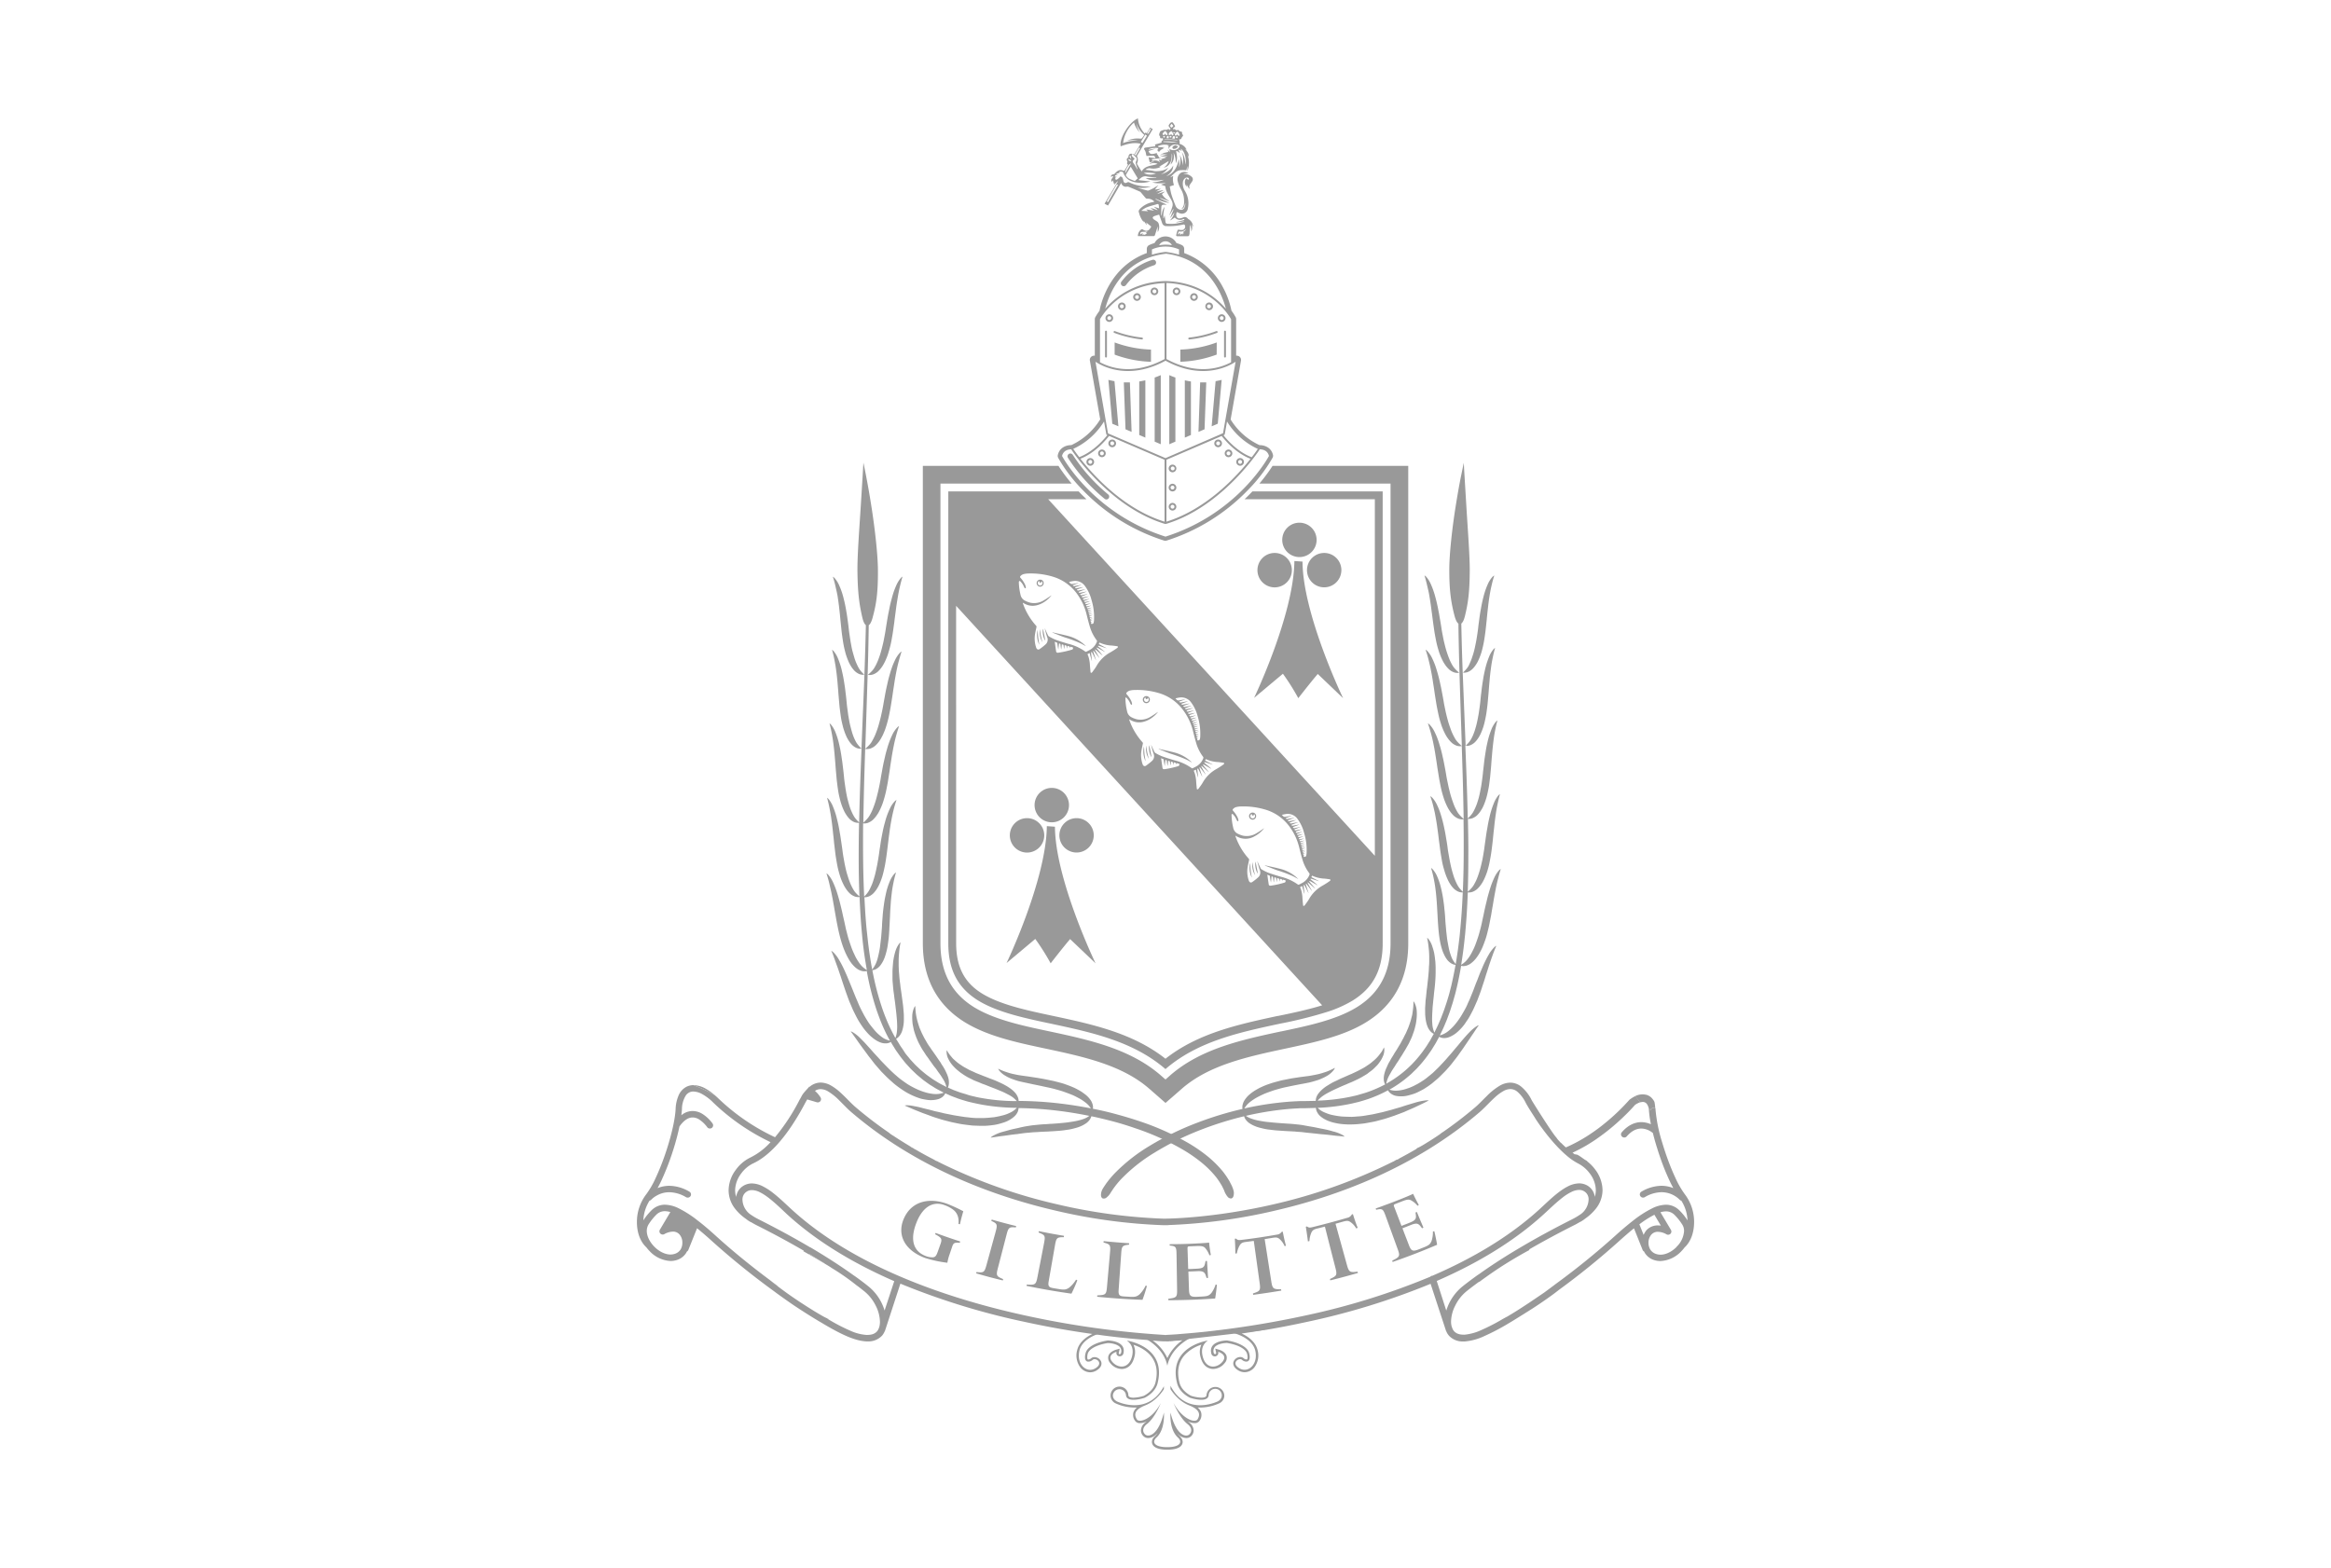 <svg xmlns="http://www.w3.org/2000/svg" id="Layer_1" data-name="Layer 1" viewBox="0 0 1100 740"><defs><style>.cls-1{fill:#999}</style></defs><path d="M332.92 513.79a12.08 12.08 0 0 0-5.66-1.62h-.12c.36.12.73.26 1.1.4a62.64 62.64 0 0 1 9.16 4.43 24.76 24.76 0 0 0-4.48-3.21ZM367 607l-.68-.5-2.53-1.87c.94.78 2 1.62 3.13 2.48l.09-.11Zm413.68-87a5.35 5.35 0 0 0-.78-1.23 5.46 5.46 0 0 0-2.08-1.7 4.82 4.82 0 0 0-.92-.34h-.06a7.71 7.71 0 0 0-5.14.61l.18.28c.07.1.13.18.19.28a11.64 11.64 0 0 0 .86 1.08l.46.5a3.34 3.34 0 0 0 .37.38 4.17 4.17 0 0 0 .37.36H774.42a3.14 3.14 0 0 1 .4-.08 2.68 2.68 0 0 1 1.1.06 1.29 1.29 0 0 1 .41.16l.17.11a1.22 1.22 0 0 1 .29.23s0 0 .06 0a3.37 3.37 0 0 1 .29.35 4.43 4.43 0 0 1 .35.56 2.59 2.59 0 0 1 .14.29l.14.33a2.31 2.31 0 0 1 .1.28l.15.45v.1c.24.33.49.62.74.92a2.26 2.26 0 0 1 .25-.4 1.6 1.6 0 0 1 1.69-.57 1.9 1.9 0 0 1 .42.19 20 20 0 0 0-.4-3.2Z" class="cls-1"/><path d="M795.05 563.65a43.48 43.48 0 0 1-4.43-7.72c-1.4-3-2.79-6.4-4.06-10-.79-2.26-1.56-4.59-2.23-6.88a73 73 0 0 1-3.11-15.6v-.29a1.83 1.83 0 0 0-.42-.18 1.6 1.6 0 0 0-1.69.57 1.77 1.77 0 0 0-.26.39c-.25-.3-.5-.59-.74-.92v.59a46.5 46.5 0 0 0 .88 6.6c0 .15 0 .3.07.43a11.23 11.23 0 0 0-4.56-1c-2.86 0-6.17 1.28-9.17 4.77a1.46 1.46 0 0 0 .17 2.12 1.56 1.56 0 0 0 2.17-.17c2.6-2.95 4.89-3.67 6.83-3.7a8.53 8.53 0 0 1 4.16 1.19 8.4 8.4 0 0 1 1.08.72l.17.12.09.08c.58 2.42 1.29 4.92 2.1 7.42.37 1.26.79 2.5 1.21 3.73a110.43 110.43 0 0 0 4.51 11.26c.59 1.28 1.21 2.48 1.83 3.6a15.11 15.11 0 0 0-5.57-1.1 19 19 0 0 0-9.47 2.76 1.5 1.5 0 0 0-.57 2.07 1.58 1.58 0 0 0 2.11.55 15.82 15.82 0 0 1 7.93-2.35 12.19 12.19 0 0 1 6.36 1.81 12.34 12.34 0 0 1 1.68 1.25 3 3 0 0 1 .4.39l.12.1a1.42 1.42 0 0 0 .78.45 18.73 18.73 0 0 1 2.92 9.34s0-.1-.07-.14a26.7 26.7 0 0 0-4-4.86 8.85 8.85 0 0 0-6.1-2.43 15.31 15.31 0 0 0-6.59 1.75 51.21 51.21 0 0 0-8.81 5.66c-2.56 2-5.42 4.37-8.63 7.3a353.86 353.86 0 0 1-28.41 23c-.33.27-.65.52-1 .76l-1.45 1.09-2.53 1.87-4.58 3.11-2.55 1.72c-2.88 1.91-5.85 3.84-8.45 5.4-.71.42-1.39.83-2 1.2h-.08l-.56.32-1.15.62a95.85 95.85 0 0 1-10.18 5.28 24.52 24.52 0 0 1-8 2.25h-.52c-2.32 0-3.65-.68-4.55-1.69a4.72 4.72 0 0 1-.83-1.46l-.28-.83a8.84 8.84 0 0 1-.27-2.2 17.4 17.4 0 0 1 2-7.59 20.12 20.12 0 0 1 5.34-6.74c1.87-1.52 3.88-3 5.94-4.51l.07.11c.83-.64 1.65-1.24 2.48-1.82 3-2.16 5.86-4.1 8.53-5.82l2.6-1.63c2.88-1.77 5.4-3.22 7.33-4.31 1.11-.62 2-1.12 2.73-1.47l-.19-.26q10.15-5.86 21.73-11.69c.83-.43 1.58-.88 2.32-1.31h.12c.22-.12.43-.28.67-.4a1.11 1.11 0 0 1 .18-.12 11.73 11.73 0 0 0 1.4-1 23.38 23.38 0 0 0 5.24-4.92 14.19 14.19 0 0 0 3-8.56 16.58 16.58 0 0 0-3.4-9.64 20 20 0 0 0-3.61-3.77 1.1 1.1 0 0 1-.33-.38 14.74 14.74 0 0 1-1.76-1.1c-.57-.4-1.12-.81-1.7-1.19-.27-.17-.55-.33-.84-.49l-.42-.21-.18.05c-.08 0-.13-.09-.21-.14h-.09a2.51 2.51 0 0 1-.5-.07l.09.13-.46-.3-.07-.07c-.24-.15-.48-.31-.7-.47 2.1-1 4.27-2.12 6.44-3.37.77-.46 1.54-.92 2.32-1.43 1-.62 2-1.28 3-2 .83-.57 1.67-1.17 2.49-1.81l.1-.06a91.6 91.6 0 0 0 4.78-3.81c2.38-2 4.72-4.18 7-6.48 1.17-1.17 2.3-2.4 3.42-3.66.11-.06.22-.15.35-.22l.25-.16a3.41 3.41 0 0 1 .38-.21 4.09 4.09 0 0 1 .47-.23 4.55 4.55 0 0 1 .76-.32 2 2 0 0 1 .4-.12 4.17 4.17 0 0 1-.37-.36 4.6 4.6 0 0 1-.39-.38l-.44-.5a11.64 11.64 0 0 1-.86-1.08c-.06-.1-.12-.18-.19-.28l-.17-.28a12.89 12.89 0 0 0-2.52 1.5l-.28.18a99.5 99.5 0 0 1-14.77 13.6c-1.79 1.32-3.6 2.58-5.4 3.71a72.6 72.6 0 0 1-9.17 4.94l-.75.31a42.03 42.03 0 0 1-2.19-2.09 1.31 1.31 0 0 1-.3-.2c-.33-.37-.67-.72-1-1.1a8.54 8.54 0 0 1-1.08-1.45h-.07c-2.16-2.53-11-16.5-11.53-17.57A19.3 19.3 0 0 0 718 513a8.23 8.23 0 0 0-5.3-2 10.18 10.18 0 0 0-4.91 1.41 30.08 30.08 0 0 0-6.26 5c-1.93 1.87-3.71 3.79-5.24 5.09a187.71 187.71 0 0 1-15.13 11.64c-.3.22-.63.4-.95.59v.06a.29.29 0 0 1-.17.13c-.12.09-.26.17-.39.25a.31.31 0 0 1-.11.15 3.63 3.63 0 0 1-.79.5.33.33 0 0 0-.1.06v.05c-2.47 1.67-5 3.23-7.53 4.77v-.08a.22.22 0 0 1-.12.11c-.6.38-1.23.71-1.88 1a1.86 1.86 0 0 1-.25.1 2.6 2.6 0 0 1-.45.28l.1.11q-4.12 2.41-8.3 4.61a.51.51 0 0 1-.17.16 3 3 0 0 1-1 .41c-.07 0-.14.06-.23.07-.37.25-.77.48-1.18.71l-.46.2a250.56 250.56 0 0 1-56.25 20.06c-28.74 6.63-50.27 6.76-51.8 6.76a259.83 259.83 0 0 1-50-6.72 251.22 251.22 0 0 1-55.51-19.68v-.06a3.84 3.84 0 0 1-1.1-.53.65.65 0 0 1-.16-.09 4.11 4.11 0 0 1-1.28-.58.52.52 0 0 1-.18-.18v.05c-2.86-1.48-5.74-3-8.59-4.7a5.44 5.44 0 0 1-1-.54.76.76 0 0 1-.17-.15l-1.23-.63a.55.55 0 0 1-.2-.2c-2.55-1.54-5.11-3.11-7.63-4.77l-.09-.07s-.05 0-.06-.06a18 18 0 0 1-2-1.29.31.31 0 0 1-.1-.13.38.38 0 0 1-.18-.15 187 187 0 0 1-16-12.24c-2.05-1.75-4.53-4.56-7.2-6.95a24.16 24.16 0 0 0-4.29-3.16 10.2 10.2 0 0 0-4.93-1.41A8.18 8.18 0 0 0 382 513l-.14-.09a1.24 1.24 0 0 0-.14.18c-.53.61-1.08 1.2-1.62 1.8-.24.29-.49.56-.73.87a2.33 2.33 0 0 0-.19.23c-.1.14-.23.29-.34.46-.57.79-.94 1.75-1.49 2.58a.8.8 0 0 0-.08.16 95.93 95.93 0 0 1-11.53 17.57A99.28 99.28 0 0 1 339 518.45c-.54-.52-1.07-1-1.6-1.47a62.64 62.64 0 0 0-9.16-4.41c-.35-.14-.71-.28-1.06-.4a7.45 7.45 0 0 0-3.33.82 8.2 8.2 0 0 0-3.6 4 17.74 17.74 0 0 0-1.43 6.51c-.27 5.35-2.31 13.69-5 21.5a112.36 112.36 0 0 1-4.39 10.95 42.19 42.19 0 0 1-4.45 7.72 21.45 21.45 0 0 0-4.42 13.19c0 4.73 1.5 9.16 4.49 11.9a19.94 19.94 0 0 0 1.61 1.87 14.41 14.41 0 0 0 9.79 4.54 9.92 9.92 0 0 0 3-.47 8.12 8.12 0 0 0 4.3-3.25c.15-.24.27-.51.4-.75a1.49 1.49 0 0 0 .68-.74l4.11-10.24c2.06 1.67 4.34 3.61 6.82 5.87a359.6 359.6 0 0 0 29.5 23.86s.87.67 2.47 1.82 4.07 2.92 7.13 5l2.55 1.68c2.52 1.64 5.37 3.45 8.5 5.33.86.52 1.75 1 2.65 1.57 9.19 5.45 15.16 8 20.17 8.27h.66a8.76 8.76 0 0 0 6.89-2.75 8 8 0 0 0 1.21-2c0-.08.12-.15.14-.21l.09-.36a5.07 5.07 0 0 0 .28-.8l6.89-21.13a337.39 337.39 0 0 0 58.44 18 422.59 422.59 0 0 0 34 6c.87.13 1.7.24 2.54.35h-.06c8.19 1.08 20.25 2.42 31.87 2.78h.25c3.25-.37 38-4.34 44-5.14h.48c6.36-1.08 13.16-2.37 20.24-3.92a337.22 337.22 0 0 0 58.45-18L682 627c.08.28.19.56.27.83l.12.36a.72.72 0 0 1 .12.21 8 8 0 0 0 1.23 2 8.75 8.75 0 0 0 6.88 2.75h.66a27 27 0 0 0 9.09-2.49 104.77 104.77 0 0 0 11.93-6.29c.92-.54 1.79-1.07 2.64-1.6 3.23-2 6-3.73 8.49-5.32.91-.59 1.76-1.15 2.56-1.69 3.17-2.13 5.55-3.83 7.13-5s2.43-1.87 2.43-1.87a353.63 353.63 0 0 0 28.69-23.27c2.51-2.26 4.77-4.2 6.83-5.87l4.1 10.24a1.6 1.6 0 0 0 .69.74 6.83 6.83 0 0 0 .4.75 8.14 8.14 0 0 0 4.29 3.25 10 10 0 0 0 3 .47 14.41 14.41 0 0 0 9.79-4.54 18 18 0 0 0 1.62-1.89c3-2.74 4.47-7.16 4.49-11.88a21.54 21.54 0 0 0-4.4-13.24Zm-473.91 26.14a5 5 0 0 1-2.69 2 6.67 6.67 0 0 1-2.05.33c-2.55 0-5.4-1.45-7.58-3.65s-3.61-5-3.6-7.5a5.87 5.87 0 0 1 1-3.31 26 26 0 0 1 3.52-4.36 5.67 5.67 0 0 1 4-1.64 9.42 9.42 0 0 1 2.6.43l-4.94 8.32a1.47 1.47 0 0 0 .24 1.83 1.56 1.56 0 0 0 1.84.27 8.59 8.59 0 0 1 4.05-1.2 4 4 0 0 1 3.26 1.5 5.74 5.74 0 0 1 1.21 3.66 6.11 6.11 0 0 1-.86 3.32ZM415 626.08l-.28.85a4.91 4.91 0 0 1-.85 1.45c-.89 1-2.21 1.68-4.54 1.69h-.52a22.18 22.18 0 0 1-7.39-1.92 86.56 86.56 0 0 1-10.7-5.56c-.14-.06-.27-.15-.4-.22l.07-.09a28.07 28.07 0 0 1-2.75-1.44c-2.19-1.24-5.25-3.12-8.57-5.28-.84-.54-1.71-1.1-2.56-1.68-2.4-1.6-4.86-3.3-7.13-5-.85-.61-1.67-1.24-2.46-1.84-1.13-.86-2.19-1.7-3.13-2.48l-.09-.08c-9.21-6.84-18.32-14.27-25.89-21.16-3.22-2.93-6.08-5.35-8.64-7.3a50.43 50.43 0 0 0-8.8-5.66 15.39 15.39 0 0 0-6.6-1.75 8.89 8.89 0 0 0-6.11 2.43 28 28 0 0 0-4 4.86l-.06.14a18.83 18.83 0 0 1 2.92-9.34 1.49 1.49 0 0 0 .76-.43 10.66 10.66 0 0 1 2.35-1.81 11.94 11.94 0 0 1 6.2-1.74 15.85 15.85 0 0 1 7.93 2.35 1.59 1.59 0 0 0 2.12-.55 1.5 1.5 0 0 0-.56-2.07 19 19 0 0 0-9.49-2.76 14.94 14.94 0 0 0-5.53 1.09c.61-1.12 1.23-2.31 1.83-3.59a125.36 125.36 0 0 0 6.44-17.3c.82-2.81 1.52-5.56 2.06-8.18a13.88 13.88 0 0 1 1.85-2.22 9.2 9.2 0 0 1 2-1.47 5.34 5.34 0 0 1 2.39-.59 5.67 5.67 0 0 1 3 .91 14.58 14.58 0 0 1 3.89 3.71 1.58 1.58 0 0 0 2.16.31 1.52 1.52 0 0 0 .29-2.14 17.61 17.61 0 0 0-4.73-4.46 9 9 0 0 0-4.61-1.37 8.48 8.48 0 0 0-3.91 1 9.9 9.9 0 0 0-1.44 1c.13-.95.23-1.91.29-2.78a12.38 12.38 0 0 1 1.83-6.56 4.4 4.4 0 0 1 1.58-1.4 4 4 0 0 1 2-.46 8.91 8.91 0 0 1 4.18 1.25 23.19 23.19 0 0 1 5.37 4.15 102.78 102.78 0 0 0 26.85 18.49 31.64 31.64 0 0 1-9.64 7.32 18.23 18.23 0 0 0-6.77 5.77 16.43 16.43 0 0 0-3.38 9.64 14.12 14.12 0 0 0 2.95 8.56 23 23 0 0 0 5.24 4.93 13.85 13.85 0 0 0 1.39 1c.07.05.14.08.2.13.22.12.42.27.65.39a.41.41 0 0 1 .12 0c.74.43 1.49.88 2.32 1.31 8 4 15.58 8.11 22.6 12.19l-.19.26c.75.41 1.66.93 2.68 1.51l.15-.19c2.49 1.49 4.91 3 7.25 4.44l-.05.06c.86.51 1.75 1.05 2.63 1.6l.84.56a110.42 110.42 0 0 1 11.93 8.36s0 0 .05 0c1.13.86 2.24 1.72 3.32 2.59a20.12 20.12 0 0 1 5.34 6.74 17.56 17.56 0 0 1 2 7.59 9.79 9.79 0 0 1-.25 2.24Zm2.44-7.54a25.29 25.29 0 0 0-1.41-3.58 23.31 23.31 0 0 0-6.16-7.76c-2-1.62-4.19-3.25-6.43-4.86l-.06-.08a.54.54 0 0 1-.11 0c-6.24-4.52-13.21-9-20.8-13.51h-.12q-11.22-6.63-24.21-13.17a31.85 31.85 0 0 1-4.31-2.59 8.94 8.94 0 0 1-3.46-6.67 4.34 4.34 0 0 1 1.93-3.85 4.47 4.47 0 0 1 2.53-.75 8.6 8.6 0 0 1 3.74 1c4.16 2 9 6.82 13 10.56 14.4 13.14 32 23.38 50.42 31.42Zm258.11-16.34a1.66 1.66 0 0 0-.6.4 333.65 333.65 0 0 1-59 18.32 448 448 0 0 1-46.58 7.57c-5.94.65-10.73 1-14 1.28-1.65.12-2.92.18-3.78.23s-1.3.07-1.31.07a1.5 1.5 0 0 0-.32.08 2 2 0 0 0-.33-.08s-.44 0-1.3-.07A430.73 430.73 0 0 1 477 619.35c-35.08-8.3-75.5-23-103.3-48.39-2.67-2.42-5.73-5.46-8.9-7.91a27.88 27.88 0 0 0-4.87-3.14 11.79 11.79 0 0 0-5.11-1.34 7.7 7.7 0 0 0-4.22 1.24 7.16 7.16 0 0 0-3.2 5.11 10.72 10.72 0 0 1-.5-3.1 13.58 13.58 0 0 1 2.81-7.86 15.07 15.07 0 0 1 5.58-4.79c7.77-3.56 16.25-12.59 24.72-28.64.3-.57.61-1.1.92-1.61l4.54 1.34a1.58 1.58 0 0 0 1.65-.51 1.52 1.52 0 0 0 .15-1.67 12.41 12.41 0 0 0-2.7-3.19 4.8 4.8 0 0 1 2.66-.83 7 7 0 0 1 3.42 1 27.25 27.25 0 0 1 5.59 4.51c1.86 1.83 3.63 3.74 5.37 5.24 31 26.58 67.6 39.91 96.82 46.66a262.51 262.51 0 0 0 50.57 6.81h2a1.8 1.8 0 0 0 .32-.06 262.33 262.33 0 0 0 50.33-6.81c29.19-6.74 65.79-20.08 96.73-46.62 2.29-2 4.74-4.75 7.23-7a21.73 21.73 0 0 1 3.75-2.76 6.82 6.82 0 0 1 3.39-1 5.23 5.23 0 0 1 3.35 1.29 16.09 16.09 0 0 1 3.88 5.18c1.35 2.54 4.35 7 4.35 7.08s6 9.57 13.28 16.33c.49.48 1 .92 1.5 1.34a28.11 28.11 0 0 0 5.59 3.89 16.1 16.1 0 0 1 5.57 4.79 13.43 13.43 0 0 1 2.8 7.86 10.68 10.68 0 0 1-.48 3.1 7.23 7.23 0 0 0-3.18-5.11 7.81 7.81 0 0 0-4.24-1.24 12 12 0 0 0-5.13 1.34c-4.9 2.43-9.73 7.41-13.74 11.05-14.27 13-31.86 23.22-50.35 31.21a1.67 1.67 0 0 0-.4.06Zm8.37 12.8a25.36 25.36 0 0 0-1.42 3.58l-4.5-13.97c18.43-8 36-18.28 50.41-31.42 2.75-2.49 5.76-5.47 8.73-7.76a22.56 22.56 0 0 1 4.33-2.8 8.56 8.56 0 0 1 3.73-1 4.39 4.39 0 0 1 2.52.75 4.32 4.32 0 0 1 1.94 3.85 8.93 8.93 0 0 1-3.45 6.66 33.5 33.5 0 0 1-4.32 2.6q-12.5 6.3-23.41 12.7c-7.64 4.47-14.62 8.95-20.88 13.45h-.13s0 .08-.08.1c-2.5 1.8-4.94 3.62-7.21 5.42a23.57 23.57 0 0 0-6.26 7.84Zm92.79-34a7.86 7.86 0 0 0-1.08 1.86l-2-5a47.16 47.16 0 0 1 7.08-4.51l3.05 5.13a10 10 0 0 0-1.34-.1 7.19 7.19 0 0 0-5.71 2.55Zm14.46 7.55c-2.18 2.2-5 3.66-7.58 3.65a6.72 6.72 0 0 1-2.05-.33 5.12 5.12 0 0 1-2.7-2 6.11 6.11 0 0 1-.92-3.31 5.86 5.86 0 0 1 1.21-3.66 4 4 0 0 1 3.26-1.5 8.53 8.53 0 0 1 4.05 1.2 1.57 1.57 0 0 0 1.85-.27 1.5 1.5 0 0 0 .23-1.83l-4.95-8.32a9.66 9.66 0 0 1 2.61-.43 5.61 5.61 0 0 1 4 1.64 25.87 25.87 0 0 1 3.53 4.36 5.56 5.56 0 0 1 1 3.31 11.33 11.33 0 0 1-3.54 7.42Z" class="cls-1"/><path d="M585.93 629.41c3.37-.49 6.76-1 10.15-1.6l-.17-1.07-.17-1.07c-4.82.65-28.84 3.41-39.09 4.58l-4.89.56.1 1.08.14 1.11c.88-.05 3-.18 6-.41a21.38 21.38 0 0 0-7.13 8.43 20.72 20.72 0 0 0-6.88-8.28c2.27.17 3.89.26 4.77.3h.75a1.51 1.51 0 0 0 .49-.04 1.56 1.56 0 0 0 .44.06h1.25v-2.17c-11.6-.34-23.68-1.7-31.76-2.77h-.22l-.22.07c-.76.2-1.49.43-2.19.68-4.79 1.78-8.07 4.77-8.95 8.28a9.42 9.42 0 0 0 1.43 8.19 6.06 6.06 0 0 0 4.67 2.37 5.92 5.92 0 0 0 3-.87c2.5-1.51 2.48-3.14 2.24-4a3.43 3.43 0 0 0-3.2-2.3 2.29 2.29 0 0 0-1.61.6 2.18 2.18 0 0 1-1.3.56c-.22 0-.28-.07-.31-.11s-.42-.65 0-2.54c.56-2.32 4.28-4.33 9.47-5.14 1.65 0 4.63.52 5.83 2a3 3 0 0 1 .43 2.73.68.68 0 0 1-.67.53.53.53 0 0 1-.33-.17.88.88 0 0 1 0-.67l.4-1.79-1.79.52c-.28.08-2.84.86-3.52 2.84a3.56 3.56 0 0 0 .78 3.39 7.08 7.08 0 0 0 5.45 2.86c1.39 0 4.74-.55 6-5.7a8.2 8.2 0 0 0-.43-5.74c5.34 1.8 13.17 6.43 10.37 17.84-.62 2.51-2.56 4.73-5.49 6.27a18.2 18.2 0 0 1-4.87.88c-2.1 0-2.35-.73-2.42-1.09a4.2 4.2 0 0 0-8.4.1 4.07 4.07 0 0 0 2.16 3.55 19.37 19.37 0 0 0 2.75 1.08 21.65 21.65 0 0 0 6.38 1 11.11 11.11 0 0 0 1.14 0 5.16 5.16 0 0 0-1.6 2.17 4.57 4.57 0 0 0 .66 4 2.7 2.7 0 0 0 2.47 1.2 7.32 7.32 0 0 0 3.09-.82c-.17.15-.34.28-.5.41a4.92 4.92 0 0 0-2.22 3.71 3.73 3.73 0 0 0 1.37 3 3.16 3.16 0 0 0 2.1.73c.93 0 2.63-.35 4.41-2.44a7 7 0 0 1-1.26 1.52c-1.28 1.17-1.73 2.52-1.25 3.73s2.12 2.69 7.08 2.69 6.55-1.47 7.05-2.68 0-2.57-1.25-3.75a7.67 7.67 0 0 1-1.24-1.48 5.8 5.8 0 0 0 4.4 2.41 3.16 3.16 0 0 0 2.1-.73 3.71 3.71 0 0 0 1.35-3 4.86 4.86 0 0 0-2.22-3.7l-.52-.44a7.31 7.31 0 0 0 3.13.84 2.72 2.72 0 0 0 2.47-1.21 4.55 4.55 0 0 0 .63-4 5 5 0 0 0-1.57-2.15h1.23a21.8 21.8 0 0 0 9.16-2.11 4 4 0 0 0 2.17-3.55 4.21 4.21 0 0 0-8.41-.1c-.06.36-.31 1.09-2.4 1.09a18.11 18.11 0 0 1-4.89-.89c-2.92-1.54-4.87-3.76-5.47-6.27-1.3-5.25-.49-9.59 2.41-12.89a18.12 18.12 0 0 1 7.94-4.94 8.17 8.17 0 0 0-.4 5.74c1.26 5.15 4.61 5.7 6 5.7a7.07 7.07 0 0 0 5.46-2.86 3.53 3.53 0 0 0 .78-3.39c-.67-2-3.23-2.76-3.52-2.84l-1.78-.51.4 1.77a.84.84 0 0 1-.07.68.49.49 0 0 1-.38.15.64.64 0 0 1-.64-.52 3 3 0 0 1 .41-2.74c1.2-1.53 4.19-2 5.83-2 5.19.81 8.9 2.83 9.48 5.14.47 1.89.11 2.45 0 2.54s-.08.11-.31.11a2.06 2.06 0 0 1-1.28-.56 2.37 2.37 0 0 0-1.63-.6 3.42 3.42 0 0 0-3.2 2.3c-.24.84-.26 2.47 2.26 4a5.89 5.89 0 0 0 3 .87 6 6 0 0 0 4.65-2.36 9.4 9.4 0 0 0 1.43-8.2c-.8-3.17-3.54-5.9-7.49-7.7Zm-1.08 16.4c-4.18-2.5-.06-5.19 1.22-4s4.64 1.87 3.41-3.13c-.76-3-5.28-5.17-10.48-6-.65 0-8.82.24-7.39 6.11a1.67 1.67 0 1 0 3.24-.77s4.63 1.32 2.16 4.55-7.92 4-9.48-2.46c-.89-3.57.36-5.92 2.45-7.39-.35.06-.73.13-1.07.21-7.85 1.86-16.54 7.37-13.47 19.79.72 3 3 5.42 6.09 7 0 0 8.25 2.79 8.84-1.1a3.1 3.1 0 0 1 6.2 0 3 3 0 0 1-1.7 2.66h.14s-14.9 7.68-22.66-7.22v1.58s3.19 5.47 8.79 7.67 5.1 4.71 4 6.59-7.18 0-11.34-7.67c.16.41 2.91 7 6.54 9.87 2.24 1.71 2.24 3.75.81 5s-6.08.62-8.79-10.36c0 0-.72 7.92 3.51 11.77 2.23 2 1.22 4.53-5.05 4.53s-7.32-2.49-5.08-4.53c4.22-3.85 3.51-11.77 3.51-11.77-2.71 11-7.35 11.6-8.78 10.36s-1.44-3.3.8-5c3.65-2.83 6.37-9.46 6.54-9.87-4.15 7.67-10.2 9.54-11.34 7.67s-1.6-4.4 4-6.59 8.78-7.67 8.78-7.67v-1.35c-7.79 14.55-22.53 7-22.53 7h.15a3 3 0 0 1-1.7-2.67 3.1 3.1 0 0 1 6.19 0c.59 3.79 8.44 1.25 8.83 1.11 3.07-1.59 5.39-4 6.11-7 3.06-12.42-5.61-17.93-13.47-19.79-.34-.08-.72-.15-1.08-.21 2.1 1.47 3.35 3.82 2.48 7.39-1.6 6.42-7 5.68-9.5 2.46s2.16-4.55 2.16-4.55c-.56 2.52 2.73 2.83 3.25.77 1.43-5.87-6.76-6.1-7.41-6.11-5.2.8-9.71 2.93-10.45 6-1.24 5 2.1 4.34 3.39 3.13s5.4 1.47 1.24 4-9.12-1.92-7.49-8.5c.93-3.76 5-6.75 10.36-8.18 8.19 1.08 20.25 2.42 31.87 2.78l-1.22.08a1.38 1.38 0 0 1-.44-.09 1.33 1.33 0 0 1-.44.09s-3.68-.18-10-.71c5.94 3 10.26 7.83 11.31 13.33C552 639 556.47 634 562.6 631.09c-5.11.46-8.82.69-10.71.79 3.25-.37 38-4.33 44-5.14-5.21.88-10.1 1.62-14.64 2.23 5.69 1.34 10.09 4.43 11.07 8.34 1.62 6.58-3.32 11-7.47 8.5ZM775.94 520.06a2.68 2.68 0 0 0-1.1-.06 3.14 3.14 0 0 0-.4.08h-.15.14a3.68 3.68 0 0 1 .41-.08 2.62 2.62 0 0 1 1.1.06ZM389.22 596.37l-.05.06c-2.7-1.64-5.27-3.13-7.35-4.31l.15-.19c2.49 1.49 4.91 2.96 7.25 4.44ZM392.65 598.57c-.28-.19-.57-.36-.85-.54ZM390.92 622.43l-.16.15c-.14-.06-.27-.15-.4-.22l.07-.09a1.77 1.77 0 0 0 .49.16ZM367.05 606.97l-.09.11.08-.11h.01zM452.94 586.6c-2.41-.19-3-.09-3.65 1.95-.41 1.21-.82 2.42-1.22 3.62a20.68 20.68 0 0 0-1 3.84 58.5 58.5 0 0 1-10.6-2.29c-10.07-3.8-13.14-11.33-9.93-18.59 3.8-8.59 12.48-9.87 20.5-6.92a74.51 74.51 0 0 1 7.54 3.49c-.49 1.72-1.09 3.75-1.57 6.12l-.69-.11c.22-2.41-.2-5-2.57-6.79a15.11 15.11 0 0 0-4-2.1c-5.21-2-10.09.54-13.09 7.8-2.75 6.66-2.93 13.52 4.25 16.23a8.22 8.22 0 0 0 3.46.58c.77-.11 1.36-.42 2.05-2.33l1.38-3.87c.87-2.45.63-3-2.52-4.68.08-.2.15-.4.23-.61q5.75 2.14 11.56 4c0 .25-.07.45-.13.66ZM460.64 601l.18-.62c3.44.43 3.73.2 4.74-3.44q2.12-7.69 4.24-15.4c1-3.64.8-4-2-5.3l.18-.62c3.83 1.1 7.69 2.13 11.55 3.07l-.15.64c-3.11-.23-3.48-.13-4.43 3.58l-4 15.42c-1 3.78-.76 4.06 2.43 5.39l-.15.63q-6.31-1.5-12.59-3.35ZM508.39 604.28a63.17 63.17 0 0 1-2.77 6.31q-10.64-1.49-21.19-3.67c0-.21.09-.42.13-.63 4 .28 4.31 0 5-3.44q1.58-8.05 3.13-16.12c.69-3.55.43-3.79-2.58-5 0-.21.08-.42.13-.63q5.91 1.22 11.87 2.19c0 .22-.07.43-.1.65-3.19 0-3.53.26-4.14 3.7l-3 17.13c-.45 2.52.27 2.9 2.5 3.27l2.68.44c2.42.38 3.1.14 4.4-.65a14.43 14.43 0 0 0 3.34-3.85ZM541.23 606.94a64.79 64.79 0 0 1-2.09 6.56q-10.71-.37-21.39-1.45l.06-.65c4-.13 4.27-.46 4.57-3.93l1.44-16.36c.32-3.6 0-3.82-3.07-4.65l.07-.65c4 .4 8 .72 12 1v.65c-3.16.38-3.48.63-3.72 4.12q-.62 8.67-1.22 17.35c-.18 2.55.56 2.85 2.82 3l2.7.16c2.44.12 3.09-.18 4.29-1.11a14.19 14.19 0 0 0 2.92-4.16ZM574.26 606.42c-.11 1.44-.63 5.47-.83 6.46q-11 .78-22.1.81V613c3.89-.5 4.19-.73 4.14-4.34l-.26-16.5c-.06-3.66-.28-4-3.24-4.27v-.65q6.31 0 12.61-.33c4.08-.2 5.7-.37 6-.43.14 1.54.48 4.12.82 5.85l-.67.17a11.12 11.12 0 0 0-2-3.46c-.81-.84-1.74-1-4.2-.91l-3.14.13c-.87 0-1 .2-1 1 .11 3.24.22 6.47.32 9.71 1.4 0 2.8-.1 4.2-.17 3.42-.16 3.5-1.08 4-3.63h.68c.17 2.68.33 5.36.5 8h-.7c-.76-2.37-.95-3.36-4.37-3.19-1.41.07-2.81.12-4.22.17.1 2.88.19 5.77.29 8.65s.79 3.35 3.59 3.28l2.66-.13c2.66-.14 3.27-.51 4.32-1.68a13.51 13.51 0 0 0 2-4ZM606.2 588.14a9.26 9.26 0 0 0-2.53-3.46c-.84-.63-1.37-.74-3.48-.38l-3.39.55q1.56 10 3.13 20c.54 3.45 1 3.72 4.62 3.66 0 .21.07.42.1.64q-6.63 1.13-13.3 2c0-.22-.05-.43-.08-.65 3.2-1.07 3.67-1.27 3.18-4.81l-2.79-20c-1.26.18-2.52.34-3.78.5-1.79.22-2.23.72-2.74 1.4a11.46 11.46 0 0 0-1.46 4l-.72.08c0-2.21-.11-4.94-.25-7l.58-.06c.8.81 1.46.73 2.62.6q8.31-1 16.56-2.46a3.1 3.1 0 0 0 2.34-1.33l.53-.1c.34 1.79.92 4.66 1.52 6.66ZM640 579.81a9.07 9.07 0 0 0-2.92-3.15c-.91-.53-1.45-.57-3.52 0l-3.33.94 5.4 19.5c.93 3.36 1.45 3.57 5 3.1l.18.62q-6.5 1.89-13.06 3.5c0-.22-.1-.43-.16-.64 3.07-1.43 3.52-1.68 2.63-5.14q-2.52-9.8-5-19.59l-3.72.93c-1.76.43-2.15 1-2.58 1.7a11.59 11.59 0 0 0-1 4.19l-.71.16c-.27-2.18-.66-4.89-1-6.93l.57-.13c.89.72 1.55.57 2.69.3q8.18-2 16.26-4.36a3.14 3.14 0 0 0 2.19-1.6l.52-.16c.54 1.75 1.45 4.53 2.26 6.45ZM676.86 581.13c.36 1.4 1.18 5.38 1.31 6.39q-10.38 4.44-21 8.12L657 595c3.56-1.77 3.79-2.09 2.55-5.48L653.91 574c-1.25-3.44-1.56-3.66-4.5-3l-.22-.61q6-2.12 12-4.5c3.86-1.55 5.36-2.25 5.66-2.42.64 1.41 1.81 3.73 2.69 5.26l-.59.38a10.63 10.63 0 0 0-3.09-2.58c-1.05-.53-2-.39-4.34.54l-3 1.17c-.83.32-.93.53-.64 1.29l3.48 9.07c1.32-.51 2.65-1 4-1.56 3.24-1.3 3-2.19 2.62-4.75l.64-.26c1 2.47 2.07 4.95 3.1 7.42l-.66.28c-1.5-2-2-2.86-5.24-1.56-1.33.53-2.66 1.06-4 1.57 1 2.69 2.07 5.38 3.1 8.08s1.84 2.91 4.51 1.9l2.52-1c2.51-1 3-1.58 3.61-3a13.38 13.38 0 0 0 .63-4.46ZM529.46 134.81a1.31 1.31 0 0 0 .81.28 1.33 1.33 0 0 0 1.07-.53 26.58 26.58 0 0 1 13.25-9.35 1.34 1.34 0 1 0-.82-2.55 29.11 29.11 0 0 0-14.56 10.27 1.34 1.34 0 0 0 .25 1.88ZM506.24 214.67a1.35 1.35 0 0 0-1.85-.42 1.34 1.34 0 0 0-.42 1.85 84.75 84.75 0 0 0 17.29 19.33 1.4 1.4 0 0 0 .86.31 1.32 1.32 0 0 0 1-.49 1.34 1.34 0 0 0-.17-1.89 81.79 81.79 0 0 1-16.71-18.69ZM554.67 178.2c-1-.34-1.92-.72-2.88-1.13v32.61l2.88-1.24ZM562 180.05c-1-.15-1.92-.33-2.88-.55v27.05l2.88-1.24ZM569.23 180.49h-2.88l-.79 23.36 2.87-1.23ZM576.51 179.3c-.86.21-1.83.42-2.87.61l-1.85 21.3 2.88-1.24ZM547.77 177.07c-1 .41-1.92.79-2.88 1.13v30.24l2.88 1.24ZM540.49 179.5c-1 .22-1.92.4-2.88.55v25.26l2.88 1.24ZM534 203.85l-.8-23.36h-2.87l.8 22.13ZM527.77 201.21l-1.85-21.3c-1-.19-2-.4-2.87-.61l1.84 20.7ZM574.18 161.63A54.37 54.37 0 0 1 557 165v5.75a54.37 54.37 0 0 0 17.15-3.39ZM526 167.38a54.37 54.37 0 0 0 17.15 3.39V165a54.37 54.37 0 0 1-17.15-3.37ZM561.21 160.23a52.88 52.88 0 0 0 13.09-3.11.46.46 0 0 0 .27-.58.45.45 0 0 0-.58-.26 52.29 52.29 0 0 1-12.84 3.06.45.45 0 0 0 0 .89ZM525.85 157.12a52.9 52.9 0 0 0 13.1 3.11.45.45 0 0 0 0-.89 52.31 52.31 0 0 1-12.85-3.06.44.44 0 0 0-.57.26.45.45 0 0 0 .32.58ZM577.63 156.52v11.78a.45.45 0 1 0 .9 0v-11.78a.45.45 0 0 0-.9 0ZM521.92 168.75a.45.45 0 0 0 .45-.45v-11.78a.45.45 0 0 0-.9 0v11.78a.45.45 0 0 0 .45.45ZM523.48 151.94a1.8 1.8 0 1 0-1.8-1.8 1.81 1.81 0 0 0 1.8 1.8Zm0-2.71a.91.91 0 1 1-.91.91.9.9 0 0 1 .91-.91ZM529.39 146.4a1.81 1.81 0 1 0-1.8-1.81 1.81 1.81 0 0 0 1.8 1.81Zm0-2.71a.91.91 0 1 1-.9.9.9.9 0 0 1 .9-.9ZM536.56 142a1.8 1.8 0 1 0-1.81-1.8 1.81 1.81 0 0 0 1.81 1.8Zm0-2.71a.91.91 0 1 1-.91.91.9.9 0 0 1 .91-.88ZM544.78 139.32a1.8 1.8 0 1 0-1.8-1.8 1.81 1.81 0 0 0 1.8 1.8Zm0-2.71a.91.91 0 1 1-.9.91.91.91 0 0 1 .9-.91ZM576.52 151.94a1.8 1.8 0 1 0-1.8-1.8 1.81 1.81 0 0 0 1.8 1.8Zm0-2.71a.91.91 0 1 1-.9.91.91.91 0 0 1 .9-.91ZM570.61 146.4a1.81 1.81 0 1 0-1.81-1.81 1.81 1.81 0 0 0 1.81 1.81Zm0-2.71a.91.91 0 0 1 0 1.81.91.91 0 1 1 0-1.81ZM563.44 142a1.8 1.8 0 1 0-1.8-1.8 1.81 1.81 0 0 0 1.8 1.8Zm0-2.71a.91.91 0 1 1-.9.91.91.91 0 0 1 .9-.88ZM555.22 135.72a1.8 1.8 0 1 0 1.8 1.8 1.81 1.81 0 0 0-1.8-1.8Zm0 2.71a.91.91 0 1 1 .9-.91.91.91 0 0 1-.9.91ZM553.31 219.29a1.81 1.81 0 1 0 1.81 1.81 1.81 1.81 0 0 0-1.81-1.81Zm0 2.71a.91.91 0 0 1 0-1.81.91.91 0 1 1 0 1.81ZM553.31 228.33a1.81 1.81 0 1 0 1.81 1.8 1.81 1.81 0 0 0-1.81-1.8Zm0 2.71a.91.91 0 1 1 .91-.91.9.9 0 0 1-.91.87ZM553.31 237.37a1.8 1.8 0 1 0 1.81 1.8 1.81 1.81 0 0 0-1.81-1.8Zm0 2.71a.91.91 0 1 1 .91-.91.9.9 0 0 1-.91.91ZM524.86 207.46a1.81 1.81 0 1 0 1.81 1.8 1.81 1.81 0 0 0-1.81-1.8Zm0 2.71a.91.91 0 1 1 .91-.91.9.9 0 0 1-.91.91ZM514.51 216.21a1.81 1.81 0 1 0 1.8 1.8 1.81 1.81 0 0 0-1.8-1.8Zm0 2.71a.91.91 0 1 1 .91-.91.91.91 0 0 1-.91.91ZM520 212.18a1.8 1.8 0 1 0 1.8 1.8 1.81 1.81 0 0 0-1.8-1.8Zm0 2.71a.91.91 0 1 1 .91-.91.9.9 0 0 1-.91.91ZM574.84 207.46a1.81 1.81 0 1 0 1.81 1.8 1.81 1.81 0 0 0-1.81-1.8Zm0 2.71a.91.91 0 1 1 .91-.91.9.9 0 0 1-.91.91ZM585.2 219.82a1.81 1.81 0 1 0-1.8-1.81 1.81 1.81 0 0 0 1.8 1.81Zm0-2.71a.91.91 0 1 1-.91.9.9.9 0 0 1 .91-.9ZM579.74 212.18a1.8 1.8 0 1 0 1.8 1.8 1.81 1.81 0 0 0-1.8-1.8Zm0 2.71a.91.91 0 1 1 .9-.91.91.91 0 0 1-.9.91Z" class="cls-1"/><path d="M600.74 214.76c-.79-3.44-3.81-4.66-6.37-4.66a31.52 31.52 0 0 1-13.63-12.1l4.89-27.81a2 2 0 0 0-1.94-2.31 2.07 2.07 0 0 0-.35 0v-17.24a2 2 0 0 0-.21-.9 24.57 24.57 0 0 0-2-3.1 39.8 39.8 0 0 0-4.11-11.2 33.87 33.87 0 0 0-18.2-16v-2a2 2 0 0 0-1.15-1.79 18.46 18.46 0 0 0-2.51-.94 5.83 5.83 0 0 0-10.32 0 18.46 18.46 0 0 0-2.51.94 2 2 0 0 0-1.15 1.79v2c-17.65 6.44-21.71 24-22.33 27.27a24.89 24.89 0 0 0-2 3.06 2 2 0 0 0-.21.9v17.24a2 2 0 0 0-1.34.23 2 2 0 0 0-1 2l4.89 27.8a31.86 31.86 0 0 1-13.63 12.15c-2.56 0-5.58 1.22-6.37 4.66a1.94 1.94 0 0 0 .18 1.36 73.83 73.83 0 0 0 11.77 15.38 92 92 0 0 0 38.2 23.66 2 2 0 0 0 1.18 0 92 92 0 0 0 38.2-23.66 74.56 74.56 0 0 0 11.78-15.38 2 2 0 0 0 .24-1.35Zm-7.18-2.88c-.13.2-1.11 1.67-2.85 3.93-1.08-.37-7.17-2.67-13.35-10.38l.34-.15a.47.47 0 0 0 .27-.34l1.06-6a33.42 33.42 0 0 0 14.53 12.94Zm-83.72 4.63c1.88-.69 7.65-3.3 13.55-10.76L549.55 217v29.22c-19.13-5.93-33.48-21.76-39.71-29.71Zm46.56-98.79v2.49a36.71 36.71 0 0 0-6.35-1.31.17.17 0 0 0-.1 0 36.71 36.71 0 0 0-6.35 1.31v-2.49a15.85 15.85 0 0 1 12.8 0Zm-9.38-2a3.38 3.38 0 0 1 6 0 16.58 16.58 0 0 0-6.02.05Zm3 4c20.93 2.5 27 20.31 28.47 26-4.37-5.11-13.36-12.66-28.47-13.07-15.1.41-24.09 8-28.46 13.07 1.44-5.62 7.49-23.43 28.44-25.93Zm-.45 13.85v35.9c-14.72 8-25.78 4.05-30.48 1.51v-20.3c.71-1.25 9.41-16.26 30.46-17.04Zm.9 0c21 .79 29.75 15.79 30.48 17.11v20.3c-4.7 2.54-15.76 6.48-30.48-1.51Zm-33.51 37.17c.36.24.82.53 1.37.83a.37.37 0 0 0 .2.12c4.81 2.64 16.27 6.83 31.49-1.44 15.22 8.27 26.68 4.08 31.49 1.44a.37.37 0 0 0 .2-.12c.55-.3 1-.59 1.37-.83l-5.93 33.74-.49.21a.49.49 0 0 0-.31.09s0 .05-.06.07L550 216.23l-27.13-11.68ZM550.45 217l26.06-11.22c6 7.58 11.87 10.13 13.62 10.76-6.25 8-20.58 23.75-39.68 29.68ZM521 198.92l1.06 6a.47.47 0 0 0 .27.34l.24.1c-6 7.49-11.92 9.91-13.28 10.39-1.72-2.24-2.69-3.69-2.82-3.89A33.42 33.42 0 0 0 521 198.92Zm29 54.36c-34.58-11-48.82-38.07-48.82-38.07.65-2.84 3.35-3.14 4.42-3.14a.46.46 0 0 0 .06.25c.18.27 17.72 27.05 44.21 35h.26c26.49-7.9 44-34.68 44.21-35a.46.46 0 0 0 .06-.25c1.07 0 3.77.3 4.42 3.14 0 0-14.24 27.11-48.82 38.07Z" class="cls-1"/><path id="path3090" d="M621.31 254.82a8.11 8.11 0 1 1-8.11-8.11 8.12 8.12 0 0 1 8.11 8.11Zm-11.68 14.28a8.12 8.12 0 1 1-8.11-8.11 8.12 8.12 0 0 1 8.11 8.11Zm23.36 0a8.11 8.11 0 1 1-8.11-8.11 8.11 8.11 0 0 1 8.12 8.11Zm-22.17-4.3 3.84.26c.13 25 19.15 64.47 19.15 64.47l-11.95-11.42c-3.31 3.83-9.19 11.42-9.19 11.42a109.14 109.14 0 0 0-7.26-11.53l-13.61 11.4s18.76-39.1 19.02-64.6Z" class="cls-1"/><path id="path3090-2" d="M504.46 380a8.12 8.12 0 1 1-8.11-8.12 8.12 8.12 0 0 1 8.11 8.12Zm-11.68 14.27a8.12 8.12 0 1 1-8.11-8.11 8.12 8.12 0 0 1 8.11 8.07Zm23.36 0a8.11 8.11 0 1 1-8.11-8.11 8.11 8.11 0 0 1 8.11 8.07ZM494 389.93l3.83.27c.14 25 19.16 64.47 19.16 64.47l-12-11.43c-3.3 3.83-9.18 11.43-9.18 11.43a111.8 111.8 0 0 0-7.26-11.5L475 454.54s18.71-39.11 19-64.61Z" class="cls-1" data-name="path3090"/><path d="M692.44 352.06a5.07 5.07 0 0 0 2.24-.74 6.65 6.65 0 0 0 1.44-1.11 12.48 12.48 0 0 0 1.51-1.91c.26-.39.51-.83.77-1.31s.48-1 .72-1.57.47-1.19.7-1.86.45-1.39.64-2.17c.32-1.28.6-2.62.84-4s.41-2.82.59-4.28c.09-.72.16-1.46.22-2.2l.2-2.24c.06-.75.15-1.5.2-2.26s.11-1.51.17-2.27.13-1.52.2-2.28.13-1.51.2-2.27.17-1.53.25-2.29l.3-2.28c.2-1.52.47-3.05.79-4.59s.67-3.07 1.12-4.63a3.55 3.55 0 0 0-.92.84 13 13 0 0 0-2 3.52c-.35.89-.76 2-1.12 3.19-.19.63-.37 1.3-.55 2-.08.36-.17.73-.26 1.11s-.17.79-.26 1.21c-.18.82-.34 1.71-.5 2.64-.07.47-.15.95-.23 1.45s-.15 1-.23 1.54q-.23 1.59-.42 3.36c-.16 1.19-.3 2.45-.42 3.77-.09 1.14-.24 2.2-.37 3.19s-.27 1.94-.4 2.83c-.3 1.75-.59 3.28-.89 4.62s-.64 2.47-.94 3.46a22.75 22.75 0 0 1-.93 2.53 19.49 19.49 0 0 1-.89 1.82 11.25 11.25 0 0 1-.89 1.3 18.62 18.62 0 0 1-1.69 1.8l-1.33-33.46c-.45-11.31-.64-21.07-.71-24.2.64-.48 1.25-1.65 1.7-3.52 1.52-6.15 2.24-11.42 2.29-21.7 0-7.3-1-19.92-1.64-30.78-.33-5.43-.63-10.41-.85-14s-.32-5.9-.32-5.9-.46 2.2-1.19 5.73-1.63 8.44-2.49 13.82c-1.76 10.77-3.18 23.51-3.17 31.1 0 10 .89 15.58 2.51 21.71.51 1.9 1.14 3.1 1.81 3.58 0 3.12.19 12.9.52 24.22s.78 24.19 1.08 33.49a17.12 17.12 0 0 1-1.83-1.67 10.36 10.36 0 0 1-1-1.23q-.48-.72-1-1.74a25.61 25.61 0 0 1-1.12-2.45c-.37-1-.77-2.09-1.19-3.38s-.8-2.82-1.24-4.56c-.2-.87-.39-1.79-.6-2.79s-.42-2-.6-3.17c-.22-1.31-.45-2.56-.68-3.74s-.43-2.29-.65-3.34c-.12-.53-.23-1-.34-1.54s-.22-1-.33-1.44c-.21-.93-.43-1.81-.66-2.63-.12-.41-.23-.81-.34-1.2l-.33-1.11c-.22-.71-.44-1.38-.66-2-.44-1.23-.91-2.28-1.32-3.16a13.62 13.62 0 0 0-2.22-3.46 3.51 3.51 0 0 0-1-.81c.54 1.57 1 3.11 1.38 4.64s.76 3.08 1.06 4.61c.14.77.29 1.53.44 2.29l.39 2.29c.12.76.24 1.52.35 2.28l.36 2.28.33 2.27c.1.75.24 1.51.35 2.26l.36 2.22c.12.74.24 1.48.39 2.2.28 1.45.57 2.87.89 4.24s.73 2.68 1.14 3.93c.25.77.52 1.46.8 2.12s.56 1.25.84 1.81.55 1.06.84 1.51.57.87.86 1.25a13.46 13.46 0 0 0 1.64 1.79 7.31 7.31 0 0 0 1.52 1 5.08 5.08 0 0 0 2.29.57 2.8 2.8 0 0 0 .85-.11c.35 11.11.66 20.29.89 34.43a17.31 17.31 0 0 1-1.66-1.59 9.55 9.55 0 0 1-1-1.24 18.7 18.7 0 0 1-1-1.76 24.09 24.09 0 0 1-1.08-2.45c-.36-1-.75-2.08-1.16-3.38s-.76-2.81-1.19-4.54c-.18-.87-.37-1.79-.58-2.78s-.42-2-.59-3.15c-.22-1.31-.44-2.55-.67-3.73s-.43-2.28-.65-3.32c-.12-.53-.24-1-.35-1.53s-.22-1-.32-1.43c-.22-.92-.45-1.79-.68-2.61-.12-.41-.23-.8-.35-1.18s-.22-.75-.33-1.1c-.22-.71-.45-1.37-.68-2a30.92 30.92 0 0 0-1.34-3.12 13.37 13.37 0 0 0-2.25-3.42 3.5 3.5 0 0 0-1-.78c.55 1.54 1 3.07 1.42 4.58s.79 3.05 1.1 4.56l.45 2.27c.13.75.27 1.51.4 2.27l.36 2.26.36 2.26.33 2.25c.1.75.23 1.5.35 2.24l.35 2.21c.12.73.24 1.47.38 2.18.27 1.44.55 2.85.86 4.21s.7 2.67 1.1 3.92c.24.76.51 1.45.78 2.11s.54 1.25.81 1.8.54 1.07.82 1.52.56.87.84 1.25a13.72 13.72 0 0 0 1.61 1.81 7.17 7.17 0 0 0 1.51 1 5 5 0 0 0 2.27.61 3 3 0 0 0 .72-.06c.1 7.05.1 11.6.08 16.39s-.08 9.84-.41 17.86a20.34 20.34 0 0 1-1.45-1.55 12.46 12.46 0 0 1-.89-1.29 18.51 18.51 0 0 1-.9-1.79 26.72 26.72 0 0 1-1-2.49c-.32-1-.65-2.1-1-3.4s-.66-2.82-1-4.55c-.15-.87-.31-1.79-.49-2.77s-.35-2-.48-3.15c-.17-1.3-.36-2.53-.57-3.71s-.37-2.27-.56-3.3l-.31-1.52c-.1-.49-.2-1-.3-1.43-.2-.92-.41-1.79-.62-2.6-.11-.41-.22-.8-.32-1.18s-.22-.74-.32-1.1c-.21-.7-.42-1.36-.64-2-.43-1.22-.89-2.25-1.29-3.11a13.29 13.29 0 0 0-2.22-3.41 3.4 3.4 0 0 0-1-.78c.54 1.52 1 3 1.37 4.54s.74 3 1 4.52c.14.76.28 1.51.41 2.25l.36 2.25c.1.75.21 1.5.31 2.25l.3 2.24.27 2.23c.08.74.2 1.48.29 2.22l.28 2.19c.1.73.19 1.46.31 2.17.24 1.43.45 2.82.71 4.18s.61 2.67 1 3.91c.2.76.44 1.46.68 2.12s.48 1.26.73 1.82.48 1.07.74 1.53.52.9.77 1.28a13.27 13.27 0 0 0 1.52 1.88 7.34 7.34 0 0 0 1.46 1.1 5.09 5.09 0 0 0 2.23.73 3.82 3.82 0 0 0 .59 0c-.35 8-.71 12.25-1.1 16.63-.11 1.09-.21 2.19-.32 3.36s-.28 2.4-.44 3.76c-.33 2.71-.77 5.92-1.47 10.07a16.42 16.42 0 0 1-1.14-1.57 10.36 10.36 0 0 1-.72-1.38c-.23-.53-.44-1.14-.68-1.86a22.31 22.31 0 0 1-.69-2.55c-.21-1-.41-2.12-.65-3.44s-.36-2.82-.57-4.54c-.08-.87-.16-1.78-.25-2.77s-.18-2-.23-3.11c-.08-1.3-.16-2.52-.29-3.68s-.21-2.26-.34-3.29c-.07-.52-.14-1-.21-1.51s-.14-1-.21-1.42c-.14-.92-.3-1.78-.47-2.59-.08-.4-.17-.79-.25-1.18s-.17-.74-.26-1.09c-.17-.71-.35-1.36-.54-2a27.53 27.53 0 0 0-1.14-3.12 12.57 12.57 0 0 0-2.06-3.44 3.54 3.54 0 0 0-.93-.81c.46 1.52.84 3 1.16 4.51s.59 3 .8 4.48c.09.74.19 1.49.28 2.22s.15 1.48.23 2.22l.18 2.21.15 2.21.12 2.2.13 2.18.11 2.16c.05.71.09 1.42.14 2.12.1 1.41.21 2.79.36 4.14s.33 2.63.56 3.88c.14.76.29 1.46.46 2.12s.34 1.27.52 1.84.37 1.11.58 1.58.41.93.62 1.34a13.53 13.53 0 0 0 1.27 2 7.26 7.26 0 0 0 1.31 1.26 5.17 5.17 0 0 0 2.13 1 2.93 2.93 0 0 0 .45.07c-.75 4.13-1.42 7.22-2 9.79-.33 1.28-.62 2.43-.9 3.53s-.61 2.09-.91 3.11-.64 2-1 3.08-.73 2.19-1.21 3.41c-.24.61-.48 1.25-.74 1.93s-.58 1.38-.9 2.12c-.61 1.51-1.43 3.13-2.34 5a15.31 15.31 0 0 1-.57-1.66 9.65 9.65 0 0 1-.31-1.5c-.08-.56-.1-1.19-.16-1.94a23.71 23.71 0 0 1 0-2.56c0-1 .1-2.08.16-3.37s.24-2.72.39-4.38c.1-.82.19-1.7.28-2.65s.21-1.92.34-3c.13-1.25.23-2.42.31-3.54s.12-2.18.15-3.18V456.75c0-.9-.06-1.74-.11-2.54 0-.39-.08-.78-.12-1.16s-.08-.73-.12-1.08c-.09-.7-.19-1.34-.3-1.95A24.15 24.15 0 0 0 676 447a11.24 11.24 0 0 0-1.69-3.51 3.24 3.24 0 0 0-.86-.87 35.51 35.51 0 0 1 .7 4.42 38.17 38.17 0 0 1 .3 4.35v2.15c0 .71 0 1.42-.07 2.12s-.08 1.42-.11 2.12-.12 1.39-.17 2.09-.13 1.39-.2 2.08-.15 1.37-.23 2.05l-.22 2c-.1.67-.19 1.33-.25 2s-.14 1.32-.2 2-.15 1.27-.23 1.9-.08 1.27-.12 1.88-.09 1.21-.12 1.8 0 1.41 0 2.06 0 1.24.06 1.81.09 1.1.17 1.6.17 1 .26 1.39a13.22 13.22 0 0 0 .68 2.21 7.64 7.64 0 0 0 .89 1.57 5.56 5.56 0 0 0 1.72 1.59l.29.15c-.49.9-1 1.75-1.41 2.55s-.94 1.51-1.36 2.21c-.84 1.41-1.73 2.57-2.5 3.66a56.67 56.67 0 0 1-4.5 5.36c-.71.81-1.52 1.51-2.32 2.28s-1.69 1.51-2.67 2.32a51.52 51.52 0 0 1-7.71 5.17c.12-.48.26-.94.42-1.5a10.52 10.52 0 0 1 .53-1.42c.24-.51.53-1.07.89-1.68s.72-1.37 1.26-2.14c.25-.39.53-.8.83-1.25l.9-1.46c.33-.51.72-1 1.08-1.6l1.16-1.85c.44-.62.84-1.35 1.3-2.09l.7-1.13.7-1.23c.28-.49.56-1 .82-1.44s.47-1 .69-1.43a23 23 0 0 0 1.15-2.66c.16-.44.3-.85.45-1.27s.3-.78.4-1.19c.22-.79.42-1.54.58-2.25.08-.36.16-.69.21-1s.1-.67.15-1c.09-.64.16-1.23.2-1.8a21.87 21.87 0 0 0 0-3 9.67 9.67 0 0 0-.9-3.52 3.28 3.28 0 0 0-.65-1 26.38 26.38 0 0 1-.24 4c-.08.66-.18 1.31-.28 2s-.28 1.25-.44 1.87-.31 1.26-.51 1.84l-.61 1.77a17.81 17.81 0 0 1-.69 1.73l-.73 1.7c-.27.56-.56 1.07-.83 1.62s-.52 1.11-.84 1.61l-.83 1.56c-.28.53-.61 1-.91 1.51l-.89 1.5-.93 1.43c-.3.48-.57 1-.86 1.46s-.59.92-.87 1.39-.62 1.15-.93 1.65-.55 1-.78 1.51-.44 1-.63 1.4-.36.85-.5 1.26a13.74 13.74 0 0 0-.58 2.21 8.66 8.66 0 0 0-.12 1.76 5.45 5.45 0 0 0 .54 2.27l.09.18a58.89 58.89 0 0 1-8.9 3.83c-1.31.43-2.57.76-3.75 1.12s-2.36.56-3.5.84a89.69 89.69 0 0 1-15.7 1.86c.29-.33.6-.66 1-1a12.57 12.57 0 0 1 1.17-1c.47-.34 1-.7 1.65-1.08s1.37-.76 2.26-1.22 1.88-.93 3-1.44 2.47-1.13 4-1.75c.75-.3 1.51-.68 2.34-1s1.7-.73 2.59-1.17a30.91 30.91 0 0 0 2.94-1.5c.89-.52 1.72-1 2.48-1.49l1-.79 1-.73a15.41 15.41 0 0 0 1.66-1.49l.71-.72a6.76 6.76 0 0 0 .63-.68c.38-.47.72-.91 1-1.34a11.79 11.79 0 0 0 1.32-2.37 7.24 7.24 0 0 0 .73-3.24 3.34 3.34 0 0 0-.17-1.09c-.26.53-.53 1.05-.82 1.57s-.65.94-1 1.41a17.76 17.76 0 0 1-2.3 2.6c-.4.43-.88.76-1.31 1.14s-.91.75-1.39 1.1l-1.49 1a15.16 15.16 0 0 1-1.54.95l-1.61.86c-.53.29-1.08.58-1.65.83l-1.67.79c-.54.28-1.14.48-1.7.74-1.13.5-2.24 1-3.38 1.48s-2.19 1.07-3.26 1.54a18.21 18.21 0 0 0-1.82.94c-.56.32-1.07.66-1.56.95s-.95.58-1.35.88-.78.6-1.12.9a13.56 13.56 0 0 0-1.65 1.69 7 7 0 0 0-1 1.51 5.24 5.24 0 0 0-.56 2.27v.07l-4.86.09h-2.36l-2.28.11c-3 .14-5.84.41-8.57.72a149.76 149.76 0 0 0-15.65 2.66c.2-.33.43-.67.7-1a9.89 9.89 0 0 1 1.11-1.28 15.07 15.07 0 0 1 1.6-1.3 22.75 22.75 0 0 1 2.33-1.5c.93-.52 2-1.06 3.33-1.66s2.84-1.11 4.62-1.74c.89-.29 1.86-.55 2.89-.84s2.13-.57 3.32-.8c1.39-.3 2.71-.58 4-.83s2.45-.49 3.59-.68l1.66-.32 1.55-.31c.85-.21 1.64-.42 2.38-.64l1.07-.33 1-.32c.63-.24 1.2-.48 1.74-.73a21.17 21.17 0 0 0 2.66-1.42 10.82 10.82 0 0 0 2.67-2.47 3.07 3.07 0 0 0 .53-1 37.45 37.45 0 0 1-3.64 1.7c-1.28.45-2.56.85-3.86 1.2-.66.16-1.33.28-2 .43l-2 .37c-.59.13-1.54.22-2.36.33l-2.52.33-2.49.38c-.83.12-1.65.25-2.47.41l-2.41.48c-.79.16-1.59.32-2.35.53-1.55.42-3.07.8-4.5 1.29s-2.8 1-4.07 1.61a22.19 22.19 0 0 0-2.13 1.1c-.65.35-1.24.74-1.78 1.1s-1 .73-1.44 1.09a15.42 15.42 0 0 0-1.16 1.06 13 13 0 0 0-1.54 2 7.2 7.2 0 0 0-.74 1.69 4.93 4.93 0 0 0-.14 2.29 160.29 160.29 0 0 0-21 6.38 137.58 137.58 0 0 0-22.74 11 81.28 81.28 0 0 0-16.56 13 47 47 0 0 0-4.16 5l-1 1.5a5.38 5.38 0 0 0-.33.54 6 6 0 0 0-1 3.08c0 .9.3 1.54.85 1.75a2 2 0 0 0 1.86-.5 7.75 7.75 0 0 0 1.84-2.15 3.62 3.62 0 0 1 .29-.47l.89-1.34a41 41 0 0 1 3.75-4.62 77.57 77.57 0 0 1 15.63-12.44 133.75 133.75 0 0 1 22-10.87 156.6 156.6 0 0 1 20.43-6.39 5.1 5.1 0 0 0 1.11 2 7 7 0 0 0 1.33 1.22 13.41 13.41 0 0 0 2.07 1.16c.42.19.87.38 1.36.56s1 .33 1.58.48 1.18.29 1.83.44 1.36.28 2.1.38c1.22.14 2.49.32 3.79.43l4 .27 2 .11 2 .11c.69 0 1.37.13 2.05.16l2 .14 2 .25c.7.08 1.28.14 2.21.22l2.57.27c.85.09 1.71.21 2.58.28 1.75.13 3.52.31 5.32.55s3.65.32 5.56.58a4.18 4.18 0 0 0-1.09-.82 17.53 17.53 0 0 0-4.28-1.62c-1-.28-2.26-.65-3.67-.95-.71-.15-1.46-.3-2.27-.44l-1.24-.26-1.32-.27c-.91-.18-1.88-.35-2.9-.51l-1.34-.25-1.42-.26c-1-.18-2-.29-3.11-.4s-2.29-.25-3.53-.31l-3-.2-2.68-.2c-1.69-.13-3.17-.3-4.48-.42s-2.42-.33-3.41-.5a25 25 0 0 1-2.56-.54c-.73-.2-1.35-.41-1.89-.6a9.87 9.87 0 0 1-1.41-.63c-.38-.21-.72-.42-1-.64a148.51 148.51 0 0 1 15.26-2.72c2.66-.32 5.42-.59 8.34-.75l2.23-.13h2.29l4.91-.14v.07a5 5 0 0 0 .75 2.24 6.78 6.78 0 0 0 1.16 1.46 11.86 11.86 0 0 0 2 1.44c.43.24.9.48 1.43.72s1.1.44 1.73.65a19.59 19.59 0 0 0 2.08.54c.76.17 1.57.32 2.45.43a35.31 35.31 0 0 0 4.58.26 44.81 44.81 0 0 0 5-.3 25.69 25.69 0 0 0 2.56-.34l2.61-.48c.88-.17 1.77-.33 2.64-.59l2.66-.71c.89-.22 1.78-.53 2.67-.81l2.67-.9 2.67-1c.89-.35 1.81-.65 2.69-1.07 1.76-.8 3.61-1.52 5.4-2.41l2.75-1.3 2.76-1.4a4.27 4.27 0 0 0-1.42-.05 31 31 0 0 0-4.82 1l-3.94 1.18c-.76.23-1.55.48-2.39.77-.42.15-.86.27-1.32.4l-1.41.41c-1 .26-2 .63-3.06.88l-1.66.44-1.76.46-3.81.85c-1.33.32-2.76.48-4.23.76a28.31 28.31 0 0 1-3.56.42c-1.13.08-2.16.2-3.14.2-1.95-.05-3.64-.06-5.1-.22s-2.69-.4-3.76-.62a16 16 0 0 1-2.7-.8 19.74 19.74 0 0 1-1.92-.82 10.21 10.21 0 0 1-1.35-.84c-.41-.32-.75-.64-1.08-.95a92.71 92.71 0 0 0 16.26-2.06c1.19-.3 2.41-.54 3.66-.9s2.54-.75 3.92-1.21a62.26 62.26 0 0 0 9.35-4.11l.1.17a4.66 4.66 0 0 0 1.69 1.67 6.15 6.15 0 0 0 1.74.74 11.54 11.54 0 0 0 2.56.26c.52 0 1.08 0 1.68-.08a12 12 0 0 0 1.9-.37c.69-.17 1.42-.38 2.2-.63a16.76 16.76 0 0 0 2.43-1c.7-.34 1.41-.71 2.12-1.09s1.39-.86 2.11-1.32 1.4-1 2.09-1.49l2-1.68a24.27 24.27 0 0 0 2-1.81l1.98-1.98c.66-.64 1.24-1.34 1.84-2s1.2-1.39 1.77-2.11l1.68-2.16c.57-.72 1.12-1.46 1.63-2.21l1.59-2.23c.56-.73 1-1.49 1.54-2.25s1-1.51 1.55-2.27 1-1.52 1.53-2.28c1.06-1.52 2-3.05 3.14-4.59a3.66 3.66 0 0 0-1.22.56 20 20 0 0 0-3.46 3c-.76.78-1.61 1.73-2.57 2.85-.5.56-1 1.17-1.55 1.82l-.82 1c-.28.36-.6.71-.91 1.08-.64.74-1.29 1.53-2 2.37-.33.43-.72.85-1.1 1.29l-1.18 1.34c-.78.94-1.68 1.88-2.61 2.89-.48.5-.94 1-1.46 1.54l-1.6 1.56c-.46.46-.91.91-1.37 1.31l-1.38 1.14c-.91.72-1.72 1.42-2.58 2s-1.65 1.07-2.39 1.53-1.51.82-2.18 1.18-1.33.62-1.93.88-1.2.43-1.74.61a16.51 16.51 0 0 1-2.81.73 19.64 19.64 0 0 1-2.14.21 9.9 9.9 0 0 1-1.62-.1 8.69 8.69 0 0 1-1.58-.39 54.33 54.33 0 0 0 8.11-5.54c1-.86 2-1.63 2.81-2.47s1.69-1.57 2.43-2.43a59.24 59.24 0 0 0 4.69-5.67c.8-1.15 1.72-2.37 2.59-3.85.44-.73.95-1.48 1.4-2.32l1.45-2.66.29.15a4.73 4.73 0 0 0 2.32.44 6.75 6.75 0 0 0 1.82-.34 12.2 12.2 0 0 0 2.29-1.12 12.45 12.45 0 0 0 1.33-.93c.44-.35.9-.78 1.38-1.24s1-1 1.5-1.58 1-1.22 1.51-2 .83-1.2 1.24-1.84.77-1.29 1.15-2l1.09-2.09c.35-.72.67-1.44 1-2.18s.64-1.49 1-2.25l.86-2.3c.29-.77.6-1.55.87-2.33l.77-2.36.79-2.37c.25-.79.49-1.58.73-2.37s.51-1.58.77-2.38l.75-2.36c.52-1.58 1.07-3.17 1.64-4.75s1.19-3.18 1.86-4.77a3.54 3.54 0 0 0-1 .75 15.72 15.72 0 0 0-2.58 3.44c-.52.87-1.07 1.92-1.68 3.16-.31.63-.62 1.3-.94 2l-.47 1.12c-.16.39-.33.78-.51 1.2-.36.83-.72 1.71-1.08 2.66-.18.47-.37.95-.55 1.45s-.41 1-.63 1.55c-.42 1.06-.84 2.18-1.28 3.37s-1 2.43-1.51 3.76c-.43 1.13-1 2.17-1.39 3.14s-.89 1.89-1.35 2.73c-.94 1.67-1.76 3.09-2.61 4.3a34.12 34.12 0 0 1-2.32 3 22.65 22.65 0 0 1-2 2 13.66 13.66 0 0 1-1.66 1.3 10.82 10.82 0 0 1-1.41.78 13.38 13.38 0 0 1-1.68.61c.93-1.94 1.77-3.62 2.39-5.19.32-.77.64-1.49.91-2.19l.74-2c.49-1.26.88-2.41 1.22-3.51s.71-2.12 1-3.17.59-2.08.9-3.19.57-2.29.89-3.6c.62-2.62 1.27-5.77 2-10a3.73 3.73 0 0 0 .45.08 4.88 4.88 0 0 0 2.34-.27 6.79 6.79 0 0 0 1.63-.83 12.41 12.41 0 0 0 1.86-1.64c.33-.36.67-.75 1-1.2s.65-.93 1-1.48.67-1.14 1-1.79a19.36 19.36 0 0 0 1-2.14c.51-1.26 1-2.6 1.45-4s.77-2.86 1.14-4.36c.2-.74.35-1.5.5-2.26l.44-2.29c.15-.78.33-1.55.44-2.33l.39-2.34c.14-.78.28-1.56.41-2.35l.39-2.34.42-2.35.45-2.35c.3-1.56.66-3.14 1.07-4.72s.81-3.15 1.33-4.76a3.76 3.76 0 0 0-1 .83 14.33 14.33 0 0 0-2.19 3.56c-.4.89-.88 2-1.31 3.23-.23.63-.45 1.31-.67 2-.11.37-.21.74-.33 1.13s-.23.8-.35 1.22c-.24.84-.47 1.74-.7 2.69-.11.47-.22 1-.34 1.46s-.25 1-.38 1.57c-.25 1.07-.5 2.21-.74 3.41s-.55 2.48-.82 3.82c-.22 1.15-.49 2.22-.75 3.22s-.53 1.95-.77 2.84c-.53 1.75-1.08 3.27-1.56 4.58s-1 2.41-1.5 3.36a22.84 22.84 0 0 1-1.36 2.38 15.26 15.26 0 0 1-1.23 1.66 9.22 9.22 0 0 1-1.12 1.13 13.25 13.25 0 0 1-1.57 1.15c.68-4.22 1.1-7.47 1.41-10.21.15-1.37.28-2.62.41-3.8s.2-2.29.3-3.39c.37-4.42.7-8.73 1-16.76a3.2 3.2 0 0 0 .59 0 4.85 4.85 0 0 0 2.29-.57 6.77 6.77 0 0 0 1.52-1 12.24 12.24 0 0 0 1.63-1.83c.28-.38.57-.8.86-1.27s.55-1 .82-1.55.54-1.19.8-1.85.54-1.39.77-2.18c.39-1.28.73-2.63 1-4s.54-2.86.77-4.34c.11-.74.21-1.49.3-2.24l.28-2.28c.08-.76.19-1.53.25-2.29s.16-1.54.23-2.32.17-1.54.26-2.31l.24-2.32c.09-.78.19-1.55.29-2.33s.21-1.54.32-2.32c.22-1.55.49-3.11.83-4.68s.67-3.13 1.12-4.72a3.61 3.61 0 0 0-.93.85 13.85 13.85 0 0 0-2 3.59c-.36.9-.78 2-1.15 3.24-.2.64-.38 1.31-.56 2l-.27 1.13c-.09.4-.19.8-.28 1.22-.19.84-.37 1.73-.54 2.68-.08.47-.17 1-.25 1.46s-.18 1-.28 1.56c-.17 1.07-.34 2.21-.5 3.4s-.35 2.47-.53 3.81c-.14 1.15-.32 2.21-.49 3.22s-.34 2-.51 2.84c-.39 1.77-.74 3.3-1.12 4.64s-.77 2.46-1.13 3.44a19.74 19.74 0 0 1-1.09 2.5 20.25 20.25 0 0 1-1 1.77 11.42 11.42 0 0 1-1 1.24 14.62 14.62 0 0 1-1.55 1.45c.26-8.06.25-13.12.27-17.93s-.05-9.38-.2-16.43a3.49 3.49 0 0 0 .72 0 5 5 0 0 0 2.25-.7 6.57 6.57 0 0 0 1.46-1.09 12.35 12.35 0 0 0 1.54-1.89c.26-.39.52-.83.79-1.3s.5-1 .75-1.58.48-1.19.71-1.86.47-1.4.67-2.18c.33-1.28.62-2.63.88-4s.42-2.84.61-4.31c.1-.73.16-1.47.23-2.22l.21-2.25c.06-.76.15-1.52.19-2.28s.12-1.52.17-2.29.14-1.53.2-2.3.13-1.53.2-2.29l.24-2.31c.09-.76.18-1.53.28-2.3.19-1.54.44-3.08.75-4.64s.64-3.1 1.08-4.67a3.5 3.5 0 0 0-.92.85 13.18 13.18 0 0 0-2 3.58c-.35.89-.75 2-1.11 3.21-.18.64-.36 1.31-.53 2-.08.36-.16.74-.25 1.12s-.17.8-.26 1.21c-.17.84-.33 1.72-.48 2.67l-.22 1.46c-.07.46-.16 1-.24 1.55-.15 1.06-.29 2.19-.41 3.38s-.3 2.46-.43 3.79c-.1 1.14-.25 2.2-.38 3.21s-.28 1.95-.41 2.83c-.32 1.76-.62 3.3-.93 4.64s-.67 2.48-1 3.47a22 22 0 0 1-1 2.52c-.32.71-.63 1.3-.92 1.81a9.34 9.34 0 0 1-.91 1.29 15.81 15.81 0 0 1-1.6 1.65c-.33-14.16-.71-23.34-1.15-34.45a3.14 3.14 0 0 0 .95.23Z" class="cls-1"/><path d="M693 314.33a10.28 10.28 0 0 1-.89 1.29 20.46 20.46 0 0 1-1.73 1.82 2.82 2.82 0 0 0 .88.05 5.16 5.16 0 0 0 2.24-.72 7.29 7.29 0 0 0 1.45-1.11 12.34 12.34 0 0 0 1.52-1.89q.39-.58.78-1.29c.25-.47.49-1 .73-1.56s.48-1.19.72-1.85.46-1.38.66-2.16c.34-1.26.63-2.59.89-4s.45-2.8.65-4.25c.1-.72.18-1.45.26-2.19l.24-2.22c.07-.74.17-1.49.23-2.24s.15-1.49.22-2.25.16-1.5.25-2.26.17-1.5.25-2.26l.3-2.26c.12-.74.23-1.5.35-2.26.25-1.5.55-3 .91-4.54s.75-3 1.25-4.55a3.53 3.53 0 0 0-1 .8 12.77 12.77 0 0 0-2.13 3.45c-.38.86-.81 1.91-1.21 3.13-.2.62-.4 1.28-.6 2-.09.36-.18.73-.28 1.11s-.19.78-.29 1.19c-.19.81-.38 1.69-.55 2.62-.09.46-.18.94-.26 1.43s-.18 1-.28 1.53c-.17 1.05-.33 2.16-.48 3.34s-.34 2.42-.49 3.74c-.11 1.13-.27 2.18-.41 3.17l-.45 2.81c-.32 1.74-.63 3.26-.94 4.59s-.67 2.46-1 3.44a23.27 23.27 0 0 1-.95 2.51c-.3.74-.6 1.33-.84 1.84ZM674.47 280.93c.13.78.26 1.56.38 2.32s.23 1.54.35 2.31l.3 2.31c.1.77.21 1.53.31 2.3s.19 1.53.29 2.29.21 1.52.31 2.28l.32 2.24c.11.75.21 1.49.35 2.22.26 1.46.53 2.9.83 4.28s.7 2.71 1.1 4c.23.77.5 1.47.77 2.14s.55 1.26.82 1.82.54 1.07.83 1.53.57.88.85 1.26a13.59 13.59 0 0 0 1.63 1.8 7.21 7.21 0 0 0 1.52 1 5.08 5.08 0 0 0 2.28.58 3 3 0 0 0 .88-.11 16.87 16.87 0 0 1-1.85-1.71 10.36 10.36 0 0 1-1-1.23c-.32-.49-.65-1.07-1-1.76a23.28 23.28 0 0 1-1.09-2.47c-.37-1-.76-2.09-1.16-3.4s-.77-2.84-1.18-4.59c-.19-.87-.37-1.81-.56-2.81s-.39-2-.55-3.19c-.21-1.33-.4-2.58-.62-3.78s-.38-2.3-.58-3.37c-.11-.53-.21-1-.31-1.55s-.2-1-.29-1.45c-.2-.94-.4-1.83-.61-2.66l-.31-1.21c-.11-.38-.21-.76-.3-1.12-.2-.73-.41-1.4-.62-2a32.81 32.81 0 0 0-1.23-3.21 14 14 0 0 0-2.12-3.55 3.43 3.43 0 0 0-1-.84c.49 1.59.89 3.16 1.25 4.71s.75 3.08 1.01 4.62ZM409.21 353.54a5 5 0 0 0 2.29-.57 6.84 6.84 0 0 0 1.52-1 13 13 0 0 0 1.65-1.8c.28-.38.57-.8.86-1.26s.55-1 .84-1.53.55-1.17.83-1.83a21.88 21.88 0 0 0 .8-2.14c.42-1.25.79-2.59 1.14-4s.62-2.82.9-4.28c.15-.73.27-1.47.39-2.22l.36-2.25c.11-.75.25-1.51.35-2.28l.33-2.29.36-2.3c.12-.77.23-1.54.35-2.31s.27-1.54.4-2.31.29-1.53.44-2.31c.3-1.54.65-3.09 1.07-4.65s.84-3.11 1.37-4.69a3.41 3.41 0 0 0-1 .81 13.92 13.92 0 0 0-2.23 3.51c-.41.88-.88 1.94-1.32 3.19a52.38 52.38 0 0 0-.99 3.12c-.11.39-.22.79-.34 1.2-.23.83-.45 1.72-.67 2.66-.1.47-.21 1-.32 1.46s-.23 1-.35 1.55c-.22 1.06-.44 2.18-.65 3.37s-.46 2.45-.68 3.79c-.18 1.14-.4 2.2-.6 3.19l-.61 2.82c-.43 1.75-.84 3.28-1.23 4.6s-.82 2.44-1.2 3.42a22.92 22.92 0 0 1-1.12 2.47c-.36.69-.7 1.27-1 1.77a11.43 11.43 0 0 1-1 1.24 18.43 18.43 0 0 1-1.82 1.69c.3-9.4.72-22.39 1.08-33.82s.5-21.3.55-24.46c.66-.46 1.3-1.63 1.81-3.51 1.69-6.19 2.57-11.55 2.53-22.05 0-7.46-1.45-20.33-3.2-31.26-.86-5.47-1.77-10.45-2.47-14.06s-1.19-5.85-1.19-5.85l-.34 5.9c-.22 3.62-.53 8.62-.87 14.08-.68 10.91-1.68 23.66-1.6 31.24.11 10 .84 15.58 2.29 21.8.44 1.93 1 3.15 1.69 3.66-.07 3.16-.31 13-.73 24.45s-1 24.42-1.34 33.81a15.94 15.94 0 0 1-1.7-1.82 10.61 10.61 0 0 1-.89-1.31c-.28-.51-.58-1.12-.89-1.83a23.45 23.45 0 0 1-.93-2.56c-.3-1-.61-2.15-.94-3.49s-.58-2.9-.89-4.67c-.12-.9-.25-1.84-.39-2.86s-.28-2.07-.37-3.22c-.13-1.34-.26-2.61-.41-3.81s-.27-2.32-.42-3.39c-.08-.54-.16-1.05-.24-1.56s-.15-1-.23-1.46c-.15-.95-.32-1.84-.49-2.68-.09-.42-.18-.82-.27-1.21s-.17-.77-.25-1.13c-.17-.73-.35-1.4-.54-2-.37-1.25-.77-2.33-1.13-3.22a13.26 13.26 0 0 0-2-3.56 3.61 3.61 0 0 0-.93-.85c.46 1.58.82 3.14 1.12 4.68s.59 3.1.79 4.63q.15 1.17.3 2.31c.08.77.16 1.55.25 2.31s.13 1.54.2 2.3.13 1.54.2 2.31.11 1.52.17 2.29.13 1.52.19 2.28l.2 2.26c.06.75.13 1.5.22 2.23.18 1.47.37 2.92.58 4.33s.53 2.75.85 4a19.62 19.62 0 0 0 .64 2.19c.22.68.45 1.31.69 1.88s.47 1.12.72 1.59.52.93.77 1.33a12.6 12.6 0 0 0 1.51 1.92 7.14 7.14 0 0 0 1.44 1.13 5.07 5.07 0 0 0 2.24.74 3 3 0 0 0 .85-.05c-.44 11.23-.82 20.51-1.13 34.81a17.3 17.3 0 0 1-1.61-1.67 9.74 9.74 0 0 1-.9-1.3 19.08 19.08 0 0 1-.92-1.82 22.69 22.69 0 0 1-1-2.55c-.32-1-.65-2.16-1-3.5s-.62-2.91-.93-4.69l-.42-2.86c-.13-1-.29-2.09-.38-3.25-.13-1.34-.27-2.61-.42-3.82s-.27-2.34-.42-3.42c-.08-.54-.16-1.05-.24-1.57s-.15-1-.22-1.47c-.15-.95-.31-1.85-.48-2.69-.09-.42-.18-.83-.26-1.23s-.17-.77-.25-1.13a36.851 36.851 0 0 0-1.63-5.31 13.72 13.72 0 0 0-2-3.61 3.55 3.55 0 0 0-.91-.86c.43 1.59.78 3.17 1.07 4.72s.56 3.14.75 4.69c.1.78.19 1.56.28 2.32l.24 2.33c.07.78.13 1.55.2 2.32s.13 1.55.2 2.32.11 1.55.17 2.32.13 1.53.2 2.3l.2 2.27c.07.76.14 1.51.24 2.25.18 1.49.38 3 .6 4.36s.56 2.77.89 4.06c.2.79.43 1.52.66 2.2s.48 1.31.73 1.89.49 1.11.75 1.59a14.17 14.17 0 0 0 .79 1.31 12.6 12.6 0 0 0 1.53 1.91 6.92 6.92 0 0 0 1.47 1.1 5 5 0 0 0 2.25.7 3.64 3.64 0 0 0 .73 0c-.15 7.13-.17 11.74-.17 16.6s.05 10 .35 18.11a14.74 14.74 0 0 1-1.56-1.46 8.92 8.92 0 0 1-1-1.25 19 19 0 0 1-1-1.78 22.62 22.62 0 0 1-1.1-2.52c-.38-1-.74-2.14-1.15-3.47s-.75-2.91-1.13-4.69c-.16-.89-.34-1.85-.52-2.87s-.36-2.1-.5-3.25c-.17-1.36-.35-2.64-.54-3.85s-.33-2.35-.51-3.43c-.09-.55-.19-1.07-.28-1.58s-.17-1-.25-1.48c-.18-1-.35-1.86-.54-2.71-.1-.42-.19-.83-.29-1.23s-.18-.77-.27-1.14c-.19-.74-.37-1.42-.56-2.06a33.93 33.93 0 0 0-1.16-3.27 13.87 13.87 0 0 0-2-3.63 3.46 3.46 0 0 0-.92-.86c.45 1.61.82 3.2 1.13 4.77s.61 3.16.83 4.72c.11.8.22 1.58.33 2.36s.19 1.57.28 2.35.17 1.56.25 2.34.18 1.56.26 2.34.16 1.56.23 2.34.19 1.55.27 2.32l.28 2.3c.09.76.18 1.52.31 2.26.24 1.5.5 3 .78 4.39s.67 2.78 1.06 4.07a25.929 25.929 0 0 0 1.59 4.07 15 15 0 0 0 .83 1.56c.28.47.57.9.85 1.29a12.34 12.34 0 0 0 1.65 1.84 7.52 7.52 0 0 0 1.53 1 4.94 4.94 0 0 0 2.29.56 3.09 3.09 0 0 0 .59-.05c.35 8.12.68 12.47 1.09 16.93s.85 9.05 2.35 17.56a14.38 14.38 0 0 1-1.61-1.15 9.13 9.13 0 0 1-1.13-1.12 18.16 18.16 0 0 1-1.24-1.67 21.88 21.88 0 0 1-1.41-2.4c-.47-1-1-2.07-1.53-3.38s-1-2.85-1.61-4.62c-.28-.89-.53-1.84-.79-2.86s-.55-2.1-.79-3.26c-.29-1.36-.56-2.64-.85-3.86s-.52-2.36-.76-3.44c-.13-.54-.26-1.07-.38-1.58s-.25-1-.37-1.49c-.24-1-.46-1.86-.7-2.71-.13-.42-.24-.83-.36-1.23l-.34-1.14c-.23-.74-.46-1.43-.68-2.07-.44-1.27-.91-2.35-1.32-3.26a15 15 0 0 0-2.21-3.58 3.62 3.62 0 0 0-1-.84c.53 1.62 1 3.21 1.36 4.8s.76 3.19 1.08 4.77c.16.8.32 1.6.47 2.38s.29 1.59.43 2.37.28 1.59.41 2.38l.42 2.37.42 2.37c.13.78.3 1.57.44 2.35l.47 2.32c.17.77.33 1.54.52 2.28.36 1.51.76 3 1.2 4.41s.93 2.77 1.49 4.05c.32.78.67 1.49 1 2.15s.68 1.26 1 1.81.69 1.05 1 1.49.69.84 1 1.19a11.06 11.06 0 0 0 1.87 1.64 6.86 6.86 0 0 0 1.66.82 4.86 4.86 0 0 0 2.35.25l.45-.09a131.76 131.76 0 0 0 4.13 16.87c.65 2.09 1.41 4.15 2.39 6.7a81.13 81.13 0 0 0 4.42 9.32 12.08 12.08 0 0 1-1.72-.55 9.44 9.44 0 0 1-1.46-.73 18.87 18.87 0 0 1-1.69-1.28 19.35 19.35 0 0 1-2.07-2c-.72-.83-1.53-1.81-2.44-3s-1.75-2.64-2.73-4.3c-.46-.85-.93-1.76-1.43-2.74s-1-2-1.45-3.17c-.58-1.33-1.11-2.58-1.6-3.78l-1.37-3.4-.64-1.56c-.2-.5-.4-1-.6-1.46l-1.11-2.68c-.18-.42-.36-.82-.54-1.21l-.5-1.14c-.34-.72-.63-1.39-.95-2-.6-1.25-1.22-2.32-1.74-3.2a15.72 15.72 0 0 0-2.61-3.45 3.68 3.68 0 0 0-1.06-.76c.72 1.62 1.34 3.22 1.91 4.82s1.19 3.2 1.71 4.8c.27.8.55 1.6.82 2.39l.78 2.4c.27.8.53 1.6.8 2.4l.81 2.39c.29.8.57 1.59.86 2.38s.57 1.57.88 2.36l1 2.31c.32.77.61 1.53 1 2.27.74 1.48 1.43 2.93 2.23 4.29a44.32 44.32 0 0 0 2.52 3.82c.54.72 1.08 1.35 1.61 1.94a20.66 20.66 0 0 0 1.61 1.64c.51.45 1 .87 1.46 1.21s.92.65 1.34.91a11.13 11.13 0 0 0 2.35 1.06 6.4 6.4 0 0 0 1.85.28 4.6 4.6 0 0 0 2.3-.51l.29-.17c.49 1 1.08 1.8 1.57 2.63s1 1.6 1.51 2.3l1.42 2c.47.62.94 1.19 1.38 1.75s.85 1.09 1.29 1.58l1.27 1.39c.42.45.8.9 1.22 1.31s.83.81 1.25 1.2l1.24 1.19 1.34 1.13 1.4 1.17c.49.4 1 .76 1.57 1.17l1.72 1.24 2 1.24c1.36.91 3 1.69 4.79 2.66a11.22 11.22 0 0 1-1.56.44 10.31 10.31 0 0 1-1.62.19 12.89 12.89 0 0 1-2.17-.09 21.85 21.85 0 0 1-2.87-.57 29.31 29.31 0 0 1-3.77-1.32 41.69 41.69 0 0 1-4.77-2.47c-.86-.55-1.75-1.19-2.71-1.87a30.45 30.45 0 0 1-2.91-2.34c-1.2-1-2.23-2-3.25-3s-1.9-1.93-2.77-2.82l-1.28-1.32-1.13-1.27-2.14-2.3-.94-1.07-.88-1-1.63-1.8c-1-1.12-1.93-2.05-2.72-2.83a18.12 18.12 0 0 0-3.57-2.95 4.12 4.12 0 0 0-1.24-.55c1.15 1.55 2.26 3.08 3.31 4.6s2.16 3 3.29 4.54c.56.75 1.11 1.5 1.65 2.24s1.16 1.47 1.72 2.21 1.12 1.48 1.72 2.19l1.84 2.12.91 1.05 1 1c.64.68 1.31 1.33 2 2s1.37 1.25 2.05 1.86a26.53 26.53 0 0 0 2.09 1.75 45.57 45.57 0 0 0 4.35 3 31.49 31.49 0 0 0 4.39 2.19c.88.37 1.71.66 2.5.91s1.55.37 2.25.5 1.34.22 1.94.27a13.44 13.44 0 0 0 1.68 0 12.45 12.45 0 0 0 2.57-.43 6.05 6.05 0 0 0 1.69-.79 4.67 4.67 0 0 0 1.6-1.77l.02-.24 2.65 1.19c.86.36 1.7.64 2.5.95 1.58.64 3.09 1.05 4.49 1.48s2.74.72 4 1 2.5.54 3.71.76a96.72 96.72 0 0 0 16.47 1.5 11.38 11.38 0 0 1-1.06 1 10.21 10.21 0 0 1-1.33.9c-.53.29-1.16.59-1.9.91a18.49 18.49 0 0 1-2.7.85 37.9 37.9 0 0 1-3.74.77c-1.47.15-3.15.35-5.11.4h-3.16a34.33 34.33 0 0 1-3.59-.29l-2.18-.24-2.09-.32c-1.35-.24-2.64-.39-3.85-.67l-1.79-.35-1.69-.34c-1.09-.27-2.13-.52-3.11-.74l-1.44-.31-1.33-.37c-.87-.23-1.68-.43-2.46-.61-1.54-.36-2.86-.74-4-1-.58-.13-1.12-.23-1.61-.32s-.93-.19-1.33-.26a14.52 14.52 0 0 0-2-.2 4.19 4.19 0 0 0-1.44.13c2 .81 3.82 1.69 5.7 2.4l2.8 1.12 2.77 1c.92.35 1.82.69 2.74 1l2.74.86c.9.31 1.81.52 2.71.76l2.71.69 2.69.56c.89.18 1.78.36 2.67.48l2.62.34c.87.09 1.74.24 2.58.25 1.71.06 3.37.14 5 .1s3.12-.24 4.57-.44a21.45 21.45 0 0 0 2.43-.53c.75-.2 1.44-.41 2.07-.62a11 11 0 0 0 1.72-.69c.52-.26 1-.51 1.41-.77a12.93 12.93 0 0 0 2-1.53 6.56 6.56 0 0 0 1.13-1.46 4.84 4.84 0 0 0 .68-2.25V523a168.23 168.23 0 0 1 17.91 1.18c5.38.64 10.37 1.46 15.5 2.5-.32.22-.66.44-1 .66s-.87.46-1.41.67a17.83 17.83 0 0 1-1.91.63c-.75.2-1.58.41-2.59.59s-2.15.36-3.47.54-2.84.29-4.56.46l-2.75.19c-1 0-2 .16-3.1.19-1.28.05-2.49.16-3.63.28s-2.21.2-3.22.35l-1.47.23-1.37.23q-1.32.27-2.49.54c-.38.1-.74.19-1.2.28l-1.25.27c-.8.17-1.54.35-2.25.54-1.39.39-2.62.73-3.65 1a20.25 20.25 0 0 0-4.2 1.8 3.87 3.87 0 0 0-1.07.83c1.92-.23 3.72-.58 5.52-.78s3.56-.52 5.3-.72l1.31-.15c.43 0 .89-.1 1.2-.16l2.11-.28c.7-.1 1.4-.16 2.11-.22l2.12-.19c.71-.07 1.42-.08 2.13-.12s1.42-.1 2.13-.14l2.11-.09c.7 0 1.41-.06 2.1-.11 1.39-.07 2.76-.17 4.09-.27s2.63-.28 3.88-.47a21 21 0 0 0 2.14-.38c.67-.15 1.29-.32 1.87-.48s1.12-.31 1.61-.5.94-.38 1.36-.58a16 16 0 0 0 2.07-1.21 7.64 7.64 0 0 0 1.32-1.25 5.31 5.31 0 0 0 1.07-2c2.86.58 6.13 1.37 9.68 2.29s7.33 2.08 11.2 3.42a120.81 120.81 0 0 1 22.55 10.2 70.29 70.29 0 0 1 9.09 6.37 47.36 47.36 0 0 1 6.26 6.35 32 32 0 0 1 1.94 2.77c.25.42.5.81.72 1.17s.36.71.52 1c.29.62.56 1.09.68 1.43l.19.51a6.5 6.5 0 0 0 .69 1.37 5.38 5.38 0 0 0 .76 1.09 2 2 0 0 0 1.76.82c.57-.12 1-.7 1.12-1.59a5.37 5.37 0 0 0 .05-1.52 9.24 9.24 0 0 0-.47-1.72s-.09-.21-.24-.61-.46-1-.81-1.67c-.19-.36-.37-.77-.62-1.19l-.83-1.34a36.66 36.66 0 0 0-2.22-3.12 52.09 52.09 0 0 0-6.9-6.9 74 74 0 0 0-9.66-6.66A125.08 125.08 0 0 0 537.11 529c-4-1.34-7.86-2.44-11.48-3.41s-7-1.7-9.89-2.27a4.83 4.83 0 0 0-.21-2.28 7.07 7.07 0 0 0-.78-1.68 12.64 12.64 0 0 0-1.6-1.91c-.35-.33-.74-.68-1.18-1s-.93-.7-1.46-1.06-1.15-.7-1.8-1.06a23.7 23.7 0 0 0-2.14-1.07c-1.27-.56-2.64-1.07-4.06-1.57s-2.93-.85-4.47-1.26c-.76-.2-1.54-.36-2.33-.52l-2.38-.49c-.81-.15-1.62-.31-2.43-.44s-1.62-.29-2.45-.4l-2.48-.38c-.82-.14-1.66-.24-2.5-.35l-2.51-.37c-.45-.06-.76-.13-1.1-.2l-1-.21a27.23 27.23 0 0 1-4-1.09 23.7 23.7 0 0 1-3.81-1.57 3.37 3.37 0 0 0 .58 1 9.8 9.8 0 0 0 2.84 2.35 16.37 16.37 0 0 0 2.75 1.36c.56.22 1.16.43 1.81.65l1 .32c.33.11.76.22 1.22.33.89.21 1.84.42 2.84.62l1.55.33 1.64.36 3.54.73 3.95.85c1.18.25 2.28.51 3.3.8s2 .56 2.89.83c1.78.59 3.3 1.17 4.63 1.69s2.41 1.12 3.36 1.62a17.71 17.71 0 0 1 2.37 1.45c.65.46 1.19.88 1.64 1.27a9.69 9.69 0 0 1 1.1 1.16c.28.35.51.68.73 1-5.23-1-10.32-1.82-15.82-2.43a174.15 174.15 0 0 0-18.28-1.07v-.06a5.28 5.28 0 0 0-.63-2.28 7.49 7.49 0 0 0-1-1.51 13.18 13.18 0 0 0-1.73-1.62c-.35-.28-.75-.56-1.17-.84s-.89-.58-1.4-.87-1.05-.59-1.63-.88-1.21-.58-1.88-.87c-1.09-.51-2.23-1-3.4-1.41s-2.33-.93-3.52-1.36c-.6-.21-1.17-.48-1.76-.7l-1.77-.7c-.59-.23-1.14-.55-1.71-.78l-1.71-.77-1.61-.9a16.24 16.24 0 0 1-1.58-.91l-1.49-1a15.06 15.06 0 0 1-1.4-1.1c-.45-.38-.89-.77-1.33-1.17s-.79-.87-1.17-1.32a15.91 15.91 0 0 1-2-2.89 3.13 3.13 0 0 0-.09 1.1 6.28 6.28 0 0 0 .21 1.36c.07.27.15.57.26.89s.28.62.46 1a13.64 13.64 0 0 0 1.49 2.32c.33.41.71.83 1.13 1.27l.66.69.77.67c.54.45 1.13.93 1.77 1.42.34.22.69.44 1 .68l1.13.72a22.58 22.58 0 0 0 2.6 1.39l1.46.73 1.61.65c1 .35 1.82.8 2.69 1.09s1.67.62 2.43.93c1.52.63 2.9 1.09 4.09 1.6s2.24.91 3.14 1.33 1.66.84 2.33 1.18 1.22.68 1.7 1a10.19 10.19 0 0 1 1.22 1 13.51 13.51 0 0 1 1 1 92.8 92.8 0 0 1-15.93-1.33c-1.17-.2-2.36-.39-3.58-.7s-2.51-.53-3.84-1-2.79-.78-4.3-1.37c-.76-.29-1.56-.55-2.37-.89l-2.53-1.11.08-.18a5.36 5.36 0 0 0 .4-2.3 8.07 8.07 0 0 0-.21-1.78 13.51 13.51 0 0 0-.73-2.17l-.58-1.24a15.16 15.16 0 0 0-.72-1.37c-.27-.48-.57-1-.9-1.46s-.64-1.08-1-1.63c-.65-.86-1.26-1.82-1.91-2.76s-1.31-1.89-2-2.83c-.34-.45-.63-1-1-1.47s-.67-1-1-1.49-.59-1.06-.91-1.57l-.46-.77-.43-.82-.82-1.63c-.26-.55-.5-1.14-.75-1.71s-.49-1.12-.68-1.74-.38-1.2-.57-1.81a30.4 30.4 0 0 1-.85-3.77 32.83 32.83 0 0 1-.35-4 3.34 3.34 0 0 0-.63 1 10.69 10.69 0 0 0-.8 3.55 25.93 25.93 0 0 0 .08 2.95 13.25 13.25 0 0 0 .25 1.79c.07.31.14.63.21 1s.14.69.22 1.05c.18.71.43 1.43.69 2.21.14.39.28.78.42 1.19l.52 1.23a22.39 22.39 0 0 0 1.28 2.61 24.31 24.31 0 0 0 1.65 2.8c.56.79 1 1.63 1.53 2.3s1 1.4 1.41 2c.94 1.22 1.68 2.42 2.47 3.34s1.31 1.9 1.9 2.62a23.33 23.33 0 0 1 1.41 2.08c.38.63.73 1.13 1 1.63a13.55 13.55 0 0 1 .63 1.39c.2.53.35 1 .49 1.51-1.7-.91-3.26-1.63-4.55-2.49l-1.88-1.15-1.63-1.16c-.52-.38-1-.72-1.49-1.09l-1.34-1.1-1.27-1.05-1.19-1.12-1.19-1.13c-.4-.38-.76-.81-1.16-1.23l-1.22-1.32c-.42-.45-.8-1-1.23-1.49s-.88-1.06-1.33-1.65l-1.33-2.08c-.5-.67-1-1.4-1.46-2.19s-1-1.59-1.53-2.51l.29-.16a5.4 5.4 0 0 0 1.66-1.67 7.36 7.36 0 0 0 .82-1.59 16.28 16.28 0 0 0 .59-2.24c.09-.44.16-.91.22-1.41s.08-1 .1-1.6 0-1.17 0-1.82a18.06 18.06 0 0 0-.09-2c-.1-1.18-.18-2.43-.34-3.68s-.34-2.55-.52-3.87l-.27-2-.3-2c-.1-.68-.14-1.39-.24-2.07s-.18-1.38-.26-2.07-.13-1.41-.18-2.11l-.18-2.11c0-.71-.05-1.43-.07-2.14v-2.15c0-1.44.11-2.91.24-4.37s.36-3 .65-4.46a3.32 3.32 0 0 0-.83.88 12.13 12.13 0 0 0-1.67 3.55 29 29 0 0 0-.74 3.14c-.11.62-.22 1.28-.29 2 0 .35-.06.71-.09 1.09s-.06.76-.09 1.16c-.05.8-.11 1.67-.09 2.56v2.87c0 1 .13 2.06.22 3.19s.21 2.31.39 3.54c.17 1.05.24 2.07.39 3s.25 1.82.35 2.66c.19 1.65.38 3.1.5 4.39s.23 2.39.28 3.37.09 1.81.08 2.57-.05 1.39-.11 2a11.6 11.6 0 0 1-.23 1.5c-.15.62-.32 1.16-.49 1.69a76.61 76.61 0 0 1-4.34-9c-1-2.46-1.72-4.46-2.37-6.49a128.19 128.19 0 0 1-4.17-16.52 3.35 3.35 0 0 0 .45-.07 5.16 5.16 0 0 0 2.11-1 7 7 0 0 0 1.27-1.28 14.94 14.94 0 0 0 1.25-2c.21-.42.41-.87.61-1.36a16.38 16.38 0 0 0 .54-1.59c.16-.57.35-1.2.51-1.86s.32-1.39.44-2.15c.19-1.25.38-2.56.53-3.92s.2-2.74.31-4.16c0-.71.08-1.42.11-2.14s.06-1.45.1-2.18.09-1.47.11-2.2.07-1.47.1-2.21l.15-2.23.15-2.23c.07-.74.15-1.49.22-2.24l.27-2.24c.19-1.5.47-3 .78-4.52s.69-3 1.15-4.56a3.49 3.49 0 0 0-.93.82 12.48 12.48 0 0 0-2.05 3.48 33.11 33.11 0 0 0-1.13 3.15c-.19.62-.37 1.28-.53 2q-.12.54-.24 1.11c-.09.39-.17.78-.26 1.19-.16.81-.32 1.69-.45 2.61-.07.47-.13.94-.2 1.43s-.13 1-.2 1.53c-.13 1.05-.24 2.15-.32 3.31s-.2 2.41-.27 3.72c0 1.11-.12 2.16-.19 3.14s-.15 1.92-.22 2.79c-.17 1.73-.38 3.26-.53 4.59s-.41 2.47-.62 3.47-.42 1.83-.63 2.57-.45 1.36-.67 1.9a12.72 12.72 0 0 1-.71 1.39 15.52 15.52 0 0 1-1.1 1.61c-1.54-8.38-1.95-12.93-2.44-17.34s-.81-8.73-1.22-16.79a3.82 3.82 0 0 0 .59 0 5 5 0 0 0 2.23-.75 7.06 7.06 0 0 0 1.44-1.12 14.16 14.16 0 0 0 1.51-1.89c.25-.4.51-.83.77-1.3s.49-1 .74-1.56.47-1.17.71-1.83.48-1.38.68-2.15c.34-1.25.64-2.57.92-3.94s.49-2.79.71-4.23c.11-.71.2-1.45.3-2.18l.28-2.21.27-2.24.27-2.26.3-2.26.3-2.27.36-2.27c.14-.75.27-1.51.41-2.27.28-1.52.62-3 1-4.57s.82-3 1.36-4.59a3.61 3.61 0 0 0-1 .79 13 13 0 0 0-2.21 3.45 33.85 33.85 0 0 0-1.29 3.14c-.22.62-.44 1.28-.65 2-.09.36-.2.73-.3 1.11s-.22.78-.33 1.19c-.21.82-.42 1.7-.62 2.63-.09.47-.19.95-.29 1.44l-.3 1.53c-.2 1.05-.39 2.17-.56 3.35s-.38 2.42-.56 3.74c-.13 1.13-.32 2.19-.47 3.18l-.48 2.8c-.36 1.74-.67 3.26-1 4.59s-.69 2.46-1 3.44a20.3 20.3 0 0 1-1 2.51 19.35 19.35 0 0 1-.9 1.82 9.75 9.75 0 0 1-.88 1.3 16 16 0 0 1-1.43 1.57c-.36-8.09-.44-13.18-.49-18s-.05-9.44 0-16.56a3.76 3.76 0 0 0 .72.06 5 5 0 0 0 2.27-.62 7 7 0 0 0 1.51-1 12.81 12.81 0 0 0 1.79-2.04q.42-.57.84-1.26c.28-.46.54-1 .81-1.54s.54-1.16.81-1.82.54-1.36.77-2.13c.4-1.26.77-2.58 1.1-3.95s.59-2.81.87-4.26c.14-.72.26-1.46.37-2.2l.35-2.23c.12-.75.25-1.51.35-2.26l.33-2.28.36-2.28.36-2.29c.13-.76.27-1.52.41-2.29s.29-1.52.45-2.29c.3-1.52.67-3.06 1.09-4.6s.87-3.07 1.42-4.63a3.61 3.61 0 0 0-1 .79 13.37 13.37 0 0 0-2.26 3.45c-.42.87-.89 1.93-1.34 3.16-.23.62-.45 1.29-.68 2q-.17.54-.33 1.11c-.11.39-.23.79-.35 1.2-.23.83-.46 1.7-.67 2.64q-.17.71-.33 1.44c-.11.51-.23 1-.35 1.54-.22 1.06-.44 2.18-.65 3.36s-.45 2.44-.67 3.76c-.17 1.14-.39 2.19-.58 3.19s-.41 1.93-.59 2.8c-.42 1.75-.8 3.26-1.18 4.59s-.8 2.44-1.16 3.41a23.91 23.91 0 0 1-1.08 2.49c-.35.69-.68 1.27-1 1.77a13.27 13.27 0 0 1-1 1.26 17.48 17.48 0 0 1-1.66 1.6c.2-14.27.52-23.55.87-34.77a3 3 0 0 0 .93.06Z" class="cls-1"/><path d="M412.41 315.52a10.69 10.69 0 0 1-1 1.25 20.61 20.61 0 0 1-1.85 1.73 2.8 2.8 0 0 0 .88.1 5 5 0 0 0 2.28-.58 7.16 7.16 0 0 0 1.52-1 12.64 12.64 0 0 0 1.63-1.82c.28-.38.57-.81.85-1.27s.55-1 .83-1.55.55-1.17.82-1.84a20.83 20.83 0 0 0 .78-2.16c.4-1.27.76-2.61 1.1-4s.57-2.84.83-4.32c.14-.73.25-1.48.36-2.23l.32-2.27c.1-.77.23-1.53.31-2.3s.19-1.54.29-2.32.21-1.54.31-2.32l.3-2.33c.12-.77.23-1.56.35-2.34l.39-2.33c.26-1.56.57-3.13.94-4.71s.76-3.15 1.25-4.76a3.43 3.43 0 0 0-.95.84 14.67 14.67 0 0 0-2.12 3.59c-.39.9-.83 2-1.24 3.24-.21.64-.41 1.32-.61 2.05l-.3 1.14-.32 1.22c-.21.84-.41 1.73-.6 2.68-.1.48-.19 1-.29 1.47s-.21 1-.32 1.57c-.2 1.07-.4 2.2-.59 3.4s-.41 2.47-.61 3.81c-.16 1.15-.37 2.22-.56 3.23s-.37 1.95-.56 2.84c-.41 1.76-.8 3.29-1.18 4.63s-.8 2.46-1.16 3.44a25.92 25.92 0 0 1-1.1 2.49c-.33.65-.66 1.21-.98 1.73ZM395.26 281.38l.34 2.29.3 2.29c.09.76.17 1.52.26 2.28l.24 2.28c.07.76.14 1.52.22 2.28s.16 1.51.23 2.26l.23 2.24c.08.74.16 1.48.26 2.21.21 1.46.41 2.9.65 4.29s.55 2.73.89 4a22.51 22.51 0 0 0 .66 2.18c.23.67.47 1.29.71 1.86a16.75 16.75 0 0 0 .74 1.58c.26.48.52.91.77 1.31a13.12 13.12 0 0 0 1.52 1.91 6.68 6.68 0 0 0 1.45 1.11 4.9 4.9 0 0 0 2.24.73 2.87 2.87 0 0 0 .88-.05 19.29 19.29 0 0 1-1.73-1.83 10.61 10.61 0 0 1-.89-1.31 19.35 19.35 0 0 1-.9-1.82 21.87 21.87 0 0 1-1-2.54c-.31-1-.63-2.14-1-3.47s-.62-2.88-.95-4.65c-.13-.88-.28-1.82-.43-2.83s-.31-2.07-.42-3.21c-.14-1.33-.31-2.58-.48-3.78s-.31-2.31-.48-3.37c-.1-.53-.18-1-.27-1.54s-.18-1-.26-1.45c-.18-.94-.36-1.82-.56-2.65-.1-.41-.19-.81-.29-1.2l-.28-1.12c-.19-.72-.39-1.38-.59-2a31.9 31.9 0 0 0-1.22-3.17 13.1 13.1 0 0 0-2.12-3.48 3.49 3.49 0 0 0-.95-.81c.5 1.55.91 3.08 1.25 4.6s.72 3.07.98 4.58ZM542.14 331.4a1.67 1.67 0 1 0-2.36 0 1.65 1.65 0 0 0 2.36 0Zm-1.56-2.22c0 .38 0 .76.47.79s.54-.3.57-.66a1.08 1.08 0 0 1 .39 1.33 1.11 1.11 0 0 1-1.18.67 1.11 1.11 0 0 1-.25-2.13ZM542.17 358.15a23 23 0 0 1-1.13-6.21 7.93 7.93 0 0 0 1.13 6.21ZM539.86 352.29a10.29 10.29 0 0 0 .74 7c-.18-1.22-.4-2.38-.52-3.55s-.15-2.3-.22-3.45ZM543.44 357.32c-.36-1.88-.72-3.72-1.08-5.59-.46 1.54.13 4.59 1.08 5.59ZM552.59 355.8a65.37 65.37 0 0 1 7.45 2.79c.82.41 1.61.86 2.42 1.3a.28.28 0 0 0-.05-.08l-.21-.21a18.55 18.55 0 0 0-7.89-4.41c-2.24-.58-4.51-1.06-6.78-1.58l-.83-.19a.69.69 0 0 0 .3.22c1.86.73 3.71 1.5 5.59 2.16ZM602.74 410.78a61.79 61.79 0 0 1 7.45 2.79c.81.4 1.6.86 2.42 1.29a.56.56 0 0 0-.05-.08l-.21-.2a18.4 18.4 0 0 0-7.89-4.41c-2.24-.59-4.52-1.07-6.78-1.59l-.83-.19a.66.66 0 0 0 .3.23c1.85.72 3.71 1.49 5.59 2.16ZM592.31 413.12a23.29 23.29 0 0 1-1.12-6.2 8 8 0 0 0 1.12 6.2ZM590 407.27a10.2 10.2 0 0 0 .74 7c-.18-1.21-.4-2.37-.52-3.54s-.14-2.32-.22-3.46ZM592.29 386.37a1.67 1.67 0 0 0 0-2.36 1.7 1.7 0 0 0-2.37 0 1.67 1.67 0 0 0 0 2.36 1.65 1.65 0 0 0 2.37 0Zm-1.56-2.21c0 .38 0 .75.47.79s.53-.3.57-.66a1.08 1.08 0 0 1 .39 1.33 1.11 1.11 0 0 1-1.18.66 1.1 1.1 0 0 1-.25-2.12ZM593.59 412.29c-.36-1.88-.72-3.71-1.08-5.59-.46 1.54.13 4.59 1.08 5.59ZM493.29 302.34c-.36-1.88-.72-3.71-1.08-5.59-.45 1.54.13 4.6 1.08 5.59ZM489.71 297.32a10.29 10.29 0 0 0 .74 7c-.18-1.22-.4-2.38-.52-3.55s-.15-2.31-.22-3.45ZM492 303.17a22.92 22.92 0 0 1-1.13-6.2 7.91 7.91 0 0 0 1.13 6.2ZM492 276.42a1.67 1.67 0 0 0 .05-2.36 1.7 1.7 0 0 0-2.37 0 1.67 1.67 0 0 0 0 2.36 1.65 1.65 0 0 0 2.32 0Zm-1.56-2.21c0 .38 0 .75.47.79s.54-.3.57-.66a1.07 1.07 0 0 1 .39 1.33 1.13 1.13 0 0 1-1.18.67 1.1 1.1 0 0 1-.95-.92 1.07 1.07 0 0 1 .69-1.21Z" class="cls-1"/><path d="M447.5 445.24c0 12.6 4.59 21.24 14.42 27.19 9.15 5.48 21.87 8.17 34.19 10.77 19 4.07 38.72 8.29 53.88 21.4 15.12-13.08 34.75-17.3 53.75-21.38l.23-.05a204 204 0 0 0 22.7-5.68 57 57 0 0 0 11.33-5.05c9.89-6 14.49-14.6 14.49-27.2v-213.3H591l-.84.88c-.87.9-1.83 1.85-2.85 2.82h61.48v168.28L494.64 235.64h18.06c-1-1-2-1.92-2.85-2.82l-.84-.88H447.5Zm172.39-29.07c-.43-.35-.88-.68-1.3-1a1.39 1.39 0 0 1-.2-.36c.15 0 .31-.1.43-.06 1.11.35 2.22.73 3.32 1.1a.26.26 0 0 0 .24 0l-3.53-1.85c.11-.26.21-.47.3-.68h.08a15.55 15.55 0 0 0 5.8 1.38q1.2.12 2.4.3c.15 0 .38.15.4.25a.6.6 0 0 1-.19.49 38.29 38.29 0 0 1-3.35 2.17 16.7 16.7 0 0 0-6.63 6.57c-.52.91-1.19 1.74-1.8 2.6a1.94 1.94 0 0 1-.33.37.35.35 0 0 1-.62-.26q-.15-1.51-.27-3A16.58 16.58 0 0 0 614 420c-.14-.42-.32-.83-.51-1.28l1-.52c.33 1.21.65 2.39 1 3.57h.09c0-.47-.09-.93-.14-1.39-.08-.74-.15-1.49-.25-2.24 0-.25 0-.4.34-.45.63 1.24 1.26 2.5 1.89 3.76h.06c0-.13-.07-.26-.11-.39-.38-1.16-.75-2.33-1.11-3.49a1.55 1.55 0 0 1 0-.48h.16c.86 1.12 1.73 2.23 2.59 3.34h.08a3.24 3.24 0 0 0-.17-.32c-.58-1.06-1.18-2.11-1.75-3.17a1.33 1.33 0 0 1-.08-.45h.15l3.28 2.86.06-.05-1.24-1.49c-.44-.52-.89-1-1.32-1.56a1.63 1.63 0 0 1-.18-.45 1.35 1.35 0 0 1 .46.1c1 .58 2.08 1.18 3.11 1.77a.52.52 0 0 0 .33.1Zm-14.95-31.59c.61-.13 1.22-.28 1.84-.37a5.68 5.68 0 0 1 5.64 2.48 19 19 0 0 1 3 6.5 27.37 27.37 0 0 1 1.16 9.52 8.08 8.08 0 0 1-.11.86c-.14.73-.4.92-1.2.84 0-.2-.11-.41-.17-.65l.46-.2v-.06h-.49c0-.12-.06-.25-.11-.43l.8-.31v-.07l-.83.12c0-.14-.07-.25-.1-.4l1-.42v-.06l-1.07.18c0-.14-.06-.25-.1-.41l1.08-.42v-.07l-1.14.18c-.05-.18-.09-.35-.14-.55l1.41-.55v-.06l-1.47.26-.12-.43 1.39-.54v-.07l-1.46.25c0-.16-.09-.31-.13-.49l1.48-.58v-.08l-1.55.28c0-.15-.09-.29-.16-.48l1.58-.62v-.09l-1.66.3c-.06-.13-.1-.25-.17-.42l1.82-.7v-.08l-1.95.35c-.06-.16-.11-.3-.19-.49l1.94-.74v-.07c-.54.09-1.09.16-1.62.3s-.59 0-.64-.47l2-.78v-.09l-1.75.32c-.51.09-.51.09-.7-.46l2.14-.83v-.1c-.65.12-1.31.22-2 .37-.36.08-.56 0-.63-.42l2.37-.91v-.08l-2.12.38c-.57.11-.57.11-.82-.5l2.62-1v-.08l-1.17.21c-.43.08-.86.13-1.27.24s-.7 0-.79-.46l2.73-1v-.08c-.86.16-1.74.29-2.59.49-.44.1-.7 0-.84-.48l3-1.14v-.06c-1 .18-2 .35-3 .56a.54.54 0 0 1-.72-.41l3-1.14v-.08c-1 .18-2 .34-3 .56a.63.63 0 0 1-.83-.41l2.86-1.1v-.1l-1.11.21c-.6.11-1.21.19-1.8.33a.64.64 0 0 1-.85-.39l3-1.13v-.08l-1.81.33c-.43.08-.86.13-1.27.25a.76.76 0 0 1-.91-.4l2.72-1.05v-.08l-1.14.21-1.11.2c-1.23.22-1.28.21-2.18-.75a2.22 2.22 0 0 1-.05-.11Zm-23.56-.39c.08-.05.32 0 .42.14a7.94 7.94 0 0 1 1.67 2.42 4.14 4.14 0 0 0 .37.69c.07.11.31.22.35.19s.27-.3.24-.42a6.16 6.16 0 0 0-.39-1.35 13.52 13.52 0 0 0-2.08-3.11c-.38-.44-.37-.54 0-1a3.15 3.15 0 0 1 1.71-.89 9.39 9.39 0 0 1 1.57-.21 36.18 36.18 0 0 1 12.23 1.58 21.7 21.7 0 0 1 10.42 7.1 27.39 27.39 0 0 1 5.23 10.74c.53 2.12 1.06 4.24 1.71 6.32a19.79 19.79 0 0 0 3 5.72.7.7 0 0 1 .11.75 7.32 7.32 0 0 1-3.64 4c-.44.24-.88.47-1.34.67a.5.5 0 0 1-.43 0 23.09 23.09 0 0 0-8.09-3.71c-2-.6-4.07-1.22-6.07-1.95a23.38 23.38 0 0 1-3.07-1.57 1 1 0 0 1-.39-.45c-.52-1.08-1-2.16-1.52-3.24h-.07c.39 1.36.7 2.75 1.18 4.07a3 3 0 0 1-.87 3.51 27 27 0 0 1-2.74 2.15c-.63.44-1.32.1-1.58-.71a13.05 13.05 0 0 1-.62-5.88c.18-1.27.47-2.51.74-3.76a.73.73 0 0 0-.19-.74 30.9 30.9 0 0 1-6.23-10.59.5.5 0 0 1 0-.16.84.84 0 0 1 .14 0 8.39 8.39 0 0 0 8.95.17 14.16 14.16 0 0 0 4.34-3.59l.11-.16c-1.19.79-2.34 1.64-3.58 2.34a8.71 8.71 0 0 1-6.41 1.17 11.66 11.66 0 0 1-2.59-1 3.93 3.93 0 0 1-2-2.67 28.87 28.87 0 0 1-.8-6.15.54.54 0 0 1 .21-.42Zm24.74 32.4a42.31 42.31 0 0 1-6.38 1.43c-.69.09-1-.13-1.07-.83-.21-1.41-.41-2.83-.62-4.33.4.16.76.28 1.1.45.08 0 .11.23.13.36.14 1 .27 1.92.48 2.87l.3-2.87c.46 0 .69.2.72.67.05.67.18 1.34.27 2h.1c.08-.74.16-1.48.25-2.26.76.14.76.14.86.83a8.61 8.61 0 0 0 .26 1.4c.06-.61.13-1.22.2-1.88a4.3 4.3 0 0 1 .69.21.46.46 0 0 1 .2.31 7 7 0 0 0 .25 1.17c0-.43.09-.85.13-1.27.84 0 1 .13 1.22 1 0-.22.07-.43.12-.71l1.33.39c.09.6-.07.92-.54 1.06Zm-36.38-55.39c-.43-.35-.87-.69-1.3-1.05a1.17 1.17 0 0 1-.19-.35c.14 0 .3-.11.42-.07l3.32 1.1a.26.26 0 0 0 .24 0L568.7 359c.12-.26.21-.48.3-.69h.08a15.36 15.36 0 0 0 5.8 1.38q1.22.13 2.4.3c.15 0 .39.15.4.26a.57.57 0 0 1-.19.48 38.4 38.4 0 0 1-3.35 2.18 16.7 16.7 0 0 0-6.63 6.57c-.52.91-1.19 1.74-1.8 2.6a2.3 2.3 0 0 1-.33.37.35.35 0 0 1-.62-.26q-.15-1.52-.27-3a16.66 16.66 0 0 0-.67-4.15c-.14-.42-.32-.82-.5-1.28l1-.51c.33 1.21.65 2.39 1 3.57h.1l-.15-1.38c-.08-.75-.15-1.5-.25-2.24 0-.25 0-.41.35-.45l1.88 3.76h.06c0-.13-.07-.26-.11-.38-.37-1.17-.75-2.33-1.11-3.5a1.48 1.48 0 0 1 0-.47h.16l2.6 3.34h.08c-.06-.11-.12-.22-.17-.33-.59-1.05-1.18-2.11-1.76-3.17a1.5 1.5 0 0 1-.08-.44l.15-.05 3.28 2.86.06-.05c-.41-.49-.82-1-1.24-1.48s-.89-1-1.32-1.57a1.84 1.84 0 0 1-.18-.45 2.3 2.3 0 0 1 .47.1c1 .58 2.07 1.18 3.1 1.78a.71.71 0 0 0 .33.1c-.64-.65-1.23-1.13-1.83-1.6Zm-15-31.6c.61-.13 1.22-.28 1.84-.37a5.67 5.67 0 0 1 5.64 2.49 18.93 18.93 0 0 1 3 6.5 27.59 27.59 0 0 1 1.17 9.51q0 .43-.12.87c-.13.72-.4.91-1.2.83 0-.2-.11-.41-.17-.64l.46-.21v-.05h-.5c0-.13-.06-.26-.11-.43l.8-.32v-.07l-.83.12c0-.13-.06-.25-.1-.4l1-.41v-.07l-1.07.19-.1-.42 1.08-.42v-.07l-1.14.18c0-.18-.09-.34-.14-.54l1.41-.55v-.07l-1.46.27-.13-.44 1.39-.53v-.08l-1.47.26c0-.17-.08-.32-.13-.49l1.48-.58v-.08l-1.55.27-.16-.48 1.58-.61v-.09l-1.66.3-.17-.43 1.82-.7v-.08l-1.95.35c-.06-.15-.11-.29-.18-.48l1.93-.75v-.07c-.54.1-1.09.16-1.62.3s-.59 0-.64-.46l2-.78v-.09l-1.75.31c-.51.1-.51.1-.7-.46l2.14-.83v-.09c-.65.12-1.31.21-2 .36-.35.09-.56 0-.63-.42l2.37-.91v-.08l-2.12.39c-.57.1-.57.1-.82-.5l2.63-1v-.08l-1.17.21c-.43.08-.86.13-1.27.25s-.7 0-.79-.46l2.73-1.05v-.07c-.86.16-1.73.29-2.59.49-.44.1-.7 0-.84-.48l3-1.14v-.07c-1 .19-2 .35-3 .56a.54.54 0 0 1-.73-.4l3-1.14v-.08c-1 .18-2 .34-3 .55a.63.63 0 0 1-.83-.41l2.86-1.09v-.1l-1.11.2c-.6.11-1.21.19-1.8.34a.65.65 0 0 1-.85-.39l3-1.14v-.08l-1.82.34a10.55 10.55 0 0 0-1.27.24.74.74 0 0 1-.91-.4l2.72-1v-.08l-1.14.2-1.11.21c-1.23.22-1.27.2-2.18-.76a2.22 2.22 0 0 1 .03-.12Zm-23.56-.38c.08-.05.32 0 .42.14a7.82 7.82 0 0 1 1.67 2.42 4.58 4.58 0 0 0 .37.69c.07.1.31.22.35.18s.27-.29.24-.42a6.32 6.32 0 0 0-.39-1.35 13.46 13.46 0 0 0-2.08-3.1c-.38-.44-.37-.54 0-1a3.24 3.24 0 0 1 1.71-.9 9.37 9.37 0 0 1 1.57-.2 36.14 36.14 0 0 1 12.23 1.57 21.79 21.79 0 0 1 10.43 7.11 27.44 27.44 0 0 1 5.3 10.77c.53 2.11 1.06 4.23 1.71 6.31a19.9 19.9 0 0 0 3 5.72.72.72 0 0 1 .11.76 7.32 7.32 0 0 1-3.64 4c-.44.23-.88.47-1.34.67a.5.5 0 0 1-.43 0 23.18 23.18 0 0 0-8.09-3.71c-2-.59-4.07-1.22-6.06-1.95a24 24 0 0 1-3.08-1.56 1 1 0 0 1-.39-.46c-.52-1.07-1-2.16-1.52-3.24h-.07c.39 1.36.7 2.75 1.18 4.08a3 3 0 0 1-.86 3.5 28.71 28.71 0 0 1-2.75 2.16c-.63.44-1.31.1-1.58-.71a13.24 13.24 0 0 1-.62-5.89c.18-1.26.47-2.51.74-3.76a.69.69 0 0 0-.19-.73 30.85 30.85 0 0 1-6.23-10.6.49.49 0 0 1 0-.15.42.42 0 0 1 .14 0c3 1.89 5.94 1.74 9 .18a14.31 14.31 0 0 0 4.34-3.59 1 1 0 0 0 .11-.17c-1.19.8-2.34 1.64-3.58 2.35a8.74 8.74 0 0 1-6.41 1.17 11.89 11.89 0 0 1-2.59-1 3.92 3.92 0 0 1-2-2.66 28.34 28.34 0 0 1-.81-6.15.57.57 0 0 1 .14-.48ZM556 361.61a42.31 42.31 0 0 1-6.38 1.43c-.69.09-1-.12-1.07-.82-.21-1.42-.4-2.83-.62-4.33.4.16.76.27 1.1.44.08 0 .12.24.13.37.14.95.27 1.91.48 2.87l.3-2.87c.46 0 .69.19.72.66 0 .68.18 1.34.27 2h.1c.08-.75.16-1.49.25-2.26.76.13.76.13.86.83a10 10 0 0 0 .26 1.39c.07-.61.13-1.22.2-1.87a5.67 5.67 0 0 1 .69.2.51.51 0 0 1 .2.31 7 7 0 0 0 .25 1.17c0-.42.09-.84.13-1.26.85 0 .95.12 1.22 1 0-.21.07-.43.12-.71l1.33.4c.06.6-.1.92-.54 1.05Zm-36.38-55.39c-.43-.35-.87-.68-1.3-1a1.37 1.37 0 0 1-.19-.36c.14 0 .3-.1.42-.06 1.11.35 2.22.73 3.33 1.1a.24.24 0 0 0 .23 0l-3.55-1.9.29-.68h.09a15.27 15.27 0 0 0 5.8 1.38q1.2.12 2.4.3c.15 0 .38.15.4.25a.61.61 0 0 1-.2.49 38.29 38.29 0 0 1-3.34 2.16 16.61 16.61 0 0 0-6.62 6.57c-.53.91-1.2 1.74-1.8 2.6a2 2 0 0 1-.34.37.35.35 0 0 1-.62-.26q-.15-1.51-.27-3a16.58 16.58 0 0 0-.67-4.14c-.14-.42-.32-.83-.5-1.28l1-.52c.33 1.21.66 2.39 1 3.58h.1l-.15-1.39c-.08-.74-.15-1.49-.24-2.24 0-.25 0-.4.34-.45l1.88 3.76h.06c0-.13-.07-.26-.11-.39-.37-1.16-.75-2.33-1.11-3.49a1.55 1.55 0 0 1 0-.48h.15c.86 1.12 1.73 2.23 2.6 3.34h.08c-.06-.11-.11-.22-.17-.32-.59-1.06-1.18-2.11-1.76-3.17a1.63 1.63 0 0 1-.08-.44l.15-.05 3.28 2.86.06-.05-1.26-1.62c-.44-.52-.89-1-1.32-1.56a2 2 0 0 1-.18-.45 1.4 1.4 0 0 1 .47.1c1 .58 2.07 1.18 3.11 1.77a.49.49 0 0 0 .32.1Zm-15-31.59c.62-.13 1.22-.28 1.84-.37a5.67 5.67 0 0 1 5.64 2.48 19 19 0 0 1 3 6.5 27.62 27.62 0 0 1 1.17 9.52 8.66 8.66 0 0 1-.12.87c-.13.72-.4.91-1.2.83 0-.2-.11-.41-.17-.65l.46-.2v-.06h-.5c0-.12-.06-.25-.11-.43l.8-.31v-.07l-.83.12c0-.14-.06-.25-.1-.4l1-.42v-.06l-1.08.18c0-.14-.06-.25-.09-.41l1.07-.42v-.07l-1.14.18c0-.18-.09-.35-.14-.55l1.41-.55v-.06l-1.47.26-.13-.43 1.39-.54v-.07l-1.47.25-.13-.49 1.48-.58v-.08l-1.56.28c0-.15-.09-.29-.16-.48l1.58-.62v-.09l-1.66.3c-.05-.13-.1-.25-.16-.42l1.81-.7v-.08l-2 .35-.18-.49 1.93-.74v-.07c-.54.09-1.08.16-1.61.3s-.6 0-.65-.47l2-.78v-.09l-1.75.32c-.5.09-.5.09-.7-.46l2.14-.83v-.1c-.65.12-1.31.22-2 .37-.36.08-.57 0-.63-.42l2.36-.91v-.08l-2.12.38c-.57.11-.57.11-.82-.5l2.63-1v-.08l-1.17.21c-.43.08-.86.13-1.27.24s-.7 0-.79-.46l2.73-1v-.07c-.86.15-1.73.28-2.59.48-.44.1-.69 0-.84-.48 1-.37 2-.75 3-1.14v-.06c-1 .18-2 .35-3 .56a.53.53 0 0 1-.72-.41l3-1.13v-.09c-1 .19-2 .34-3 .56a.63.63 0 0 1-.83-.41l2.86-1.1v-.1l-1.11.21c-.6.11-1.21.19-1.8.33a.63.63 0 0 1-.84-.39l2.95-1.13v-.08l-1.82.33c-.43.08-.86.13-1.27.25a.76.76 0 0 1-.91-.4l2.72-1v-.08l-1.14.2-1.1.2c-1.24.22-1.28.21-2.19-.75a2.85 2.85 0 0 1 .12-.15Zm-23.56-.39c.08-.05.32 0 .42.14a7.88 7.88 0 0 1 1.67 2.42 4.68 4.68 0 0 0 .37.7c.07.1.31.21.36.18s.26-.3.23-.42a6.16 6.16 0 0 0-.39-1.35 13.52 13.52 0 0 0-2.08-3.11c-.38-.44-.37-.54 0-1a3.15 3.15 0 0 1 1.71-.89 9.14 9.14 0 0 1 1.56-.21 36.14 36.14 0 0 1 12.23 1.58 21.77 21.77 0 0 1 10.43 7.1 27.51 27.51 0 0 1 5.22 10.74c.53 2.12 1.06 4.24 1.71 6.32a20.15 20.15 0 0 0 3 5.72.68.68 0 0 1 .11.75 7.3 7.3 0 0 1-3.63 4c-.45.24-.89.47-1.34.67a.52.52 0 0 1-.44 0 23 23 0 0 0-8.09-3.71c-2-.6-4.07-1.22-6.06-1.95a23.49 23.49 0 0 1-3.08-1.57 1.07 1.07 0 0 1-.39-.45c-.52-1.08-1-2.16-1.52-3.24h-.07c.39 1.36.7 2.75 1.18 4.07a3 3 0 0 1-.86 3.51 27.11 27.11 0 0 1-2.75 2.15c-.63.44-1.31.11-1.58-.71a13.19 13.19 0 0 1-.62-5.88c.18-1.26.47-2.51.74-3.76a.71.71 0 0 0-.19-.74 30.9 30.9 0 0 1-6.23-10.59.5.5 0 0 1 0-.16h.15c2.94 1.89 5.93 1.74 8.94.17a14 14 0 0 0 4.34-3.59.91.91 0 0 0 .11-.16c-1.18.79-2.34 1.64-3.58 2.34a8.65 8.65 0 0 1-6.41 1.17 11.58 11.58 0 0 1-2.58-1 3.93 3.93 0 0 1-2.05-2.67 28.26 28.26 0 0 1-.81-6.15.57.57 0 0 1 .29-.42Zm24.74 32.4a42.31 42.31 0 0 1-6.38 1.43c-.69.09-1-.13-1.07-.82-.2-1.42-.4-2.84-.62-4.34.41.16.77.28 1.1.45.09 0 .12.23.14.36.13 1 .26 1.92.47 2.87l.3-2.87c.46 0 .69.2.72.67.06.67.18 1.34.27 2h.1c.08-.74.17-1.48.25-2.26.77.14.77.14.86.83a9.83 9.83 0 0 0 .26 1.4c.07-.61.13-1.22.2-1.88a4 4 0 0 1 .69.21.43.43 0 0 1 .2.31 7 7 0 0 0 .25 1.17c0-.42.09-.85.14-1.27.84 0 .95.13 1.21 1 0-.22.08-.43.12-.71l1.33.39c.11.6-.05.92-.52 1.06Zm-54.61-20.7L623.93 474.5c-6.47 2-13.67 3.56-20.73 5h-.21c-18.5 4-37.57 8.07-53 20.21-15.47-12.17-34.59-16.26-53.1-20.22-12-2.55-24.45-5.17-33.08-10.33s-12.6-12.68-12.6-24Z" class="cls-1"/><path d="M502.45 300.83a61.64 61.64 0 0 1 7.44 2.79c.82.4 1.61.86 2.42 1.3a.36.36 0 0 0 0-.09l-.21-.2a18.36 18.36 0 0 0-7.88-4.41c-2.25-.59-4.52-1.06-6.78-1.59l-.84-.19a.71.71 0 0 0 .3.23c1.82.72 3.66 1.5 5.55 2.16Z" class="cls-1"/><path d="M600.51 219.89a79.66 79.66 0 0 1-6.2 8.34h61.89v217c0 13.84-5.32 23.78-16.28 30.38-9.61 5.8-22.66 8.54-35.27 11.2h-.1c-18.65 4-37.93 8.15-52.36 20.77l-2.19 1.93-2.18-1.9C533.36 495 514 490.82 495.33 486.82c-12.63-2.67-25.66-5.43-35.32-11.22-10.9-6.59-16.21-16.53-16.21-30.37v-217h61.9a80 80 0 0 1-6.21-8.34h-64v225.34c0 16.79 6.82 29.39 20.25 37.52 10.65 6.39 23.87 9.26 37.87 12.22 17.66 3.78 35.91 7.69 48.74 18.91l7.65 6.7 7.69-6.7c12.83-11.22 31.08-15.13 48.7-18.91 14-3 27.26-5.83 37.86-12.22 13.48-8.13 20.3-20.73 20.3-37.52V219.89ZM543.27 106.93l-2.4-1.94.3 1-.12.07-1.41-1.9.2.8a10 10 0 0 1-2.25-4.25.59.59 0 0 0 0-.13c-.61-1.08.1-1.73.78-2.4a11.56 11.56 0 0 1 5.63-2.8l.75-.19a4.08 4.08 0 0 0-3.33-1.4 1 1 0 0 1-.72-.23c-.77-.87-1.49-1.78-2.25-2.66a1.71 1.71 0 0 0-.63-.51c-1.73-.76-3.46-1.5-5.21-2.21a1.63 1.63 0 0 0-.9-.08 2.21 2.21 0 0 1-2.6-1.77L522.88 97l-1.64-.85 6.26-10.46-.16-.13-.93 1.07-.36-.16v.66l-.14.08c-.14-.35-.3-.69-.41-1a4.66 4.66 0 0 0-.4-1.13l-.45.8a1.28 1.28 0 0 1 .08-1.57 9.86 9.86 0 0 0 .66-1.09l-.17-.15-1 .41a1.21 1.21 0 0 1 1.23-1.22A1.29 1.29 0 0 0 526 82a2.59 2.59 0 0 0 .31-.35c1-1 2-1.74 3.54-1.17a3.85 3.85 0 0 0 .75.14l1.72-2.87a.85.85 0 0 1-.33-1.2.41.41 0 0 0 0-.34c-.45-1-.36-1.33.51-1.92 0-1.67 1-2.17 2.72-1.35l1.51-2.51c.49-.83 1-1.65 1.53-2.57-3.34-.83-6.39.1-9.41 1.19-.8-3.7 3.94-11.4 8.14-13.19a11.56 11.56 0 0 0 3.2 7.14l.38-.41.6.28 1.59-2.64 1.22.71-7.48 12.7a3.6 3.6 0 0 1 .11 3.33.6.6 0 0 0 0 .49c.67 1.12 1.37 2.23 2.14 3.46 1.32-2.28 3.47-2.56 5.56-3a11.16 11.16 0 0 0 1.93-.56 3.81 3.81 0 0 0-3.69.12c.22-.55.53-.71 2.09-1.13a6.93 6.93 0 0 0-1 0 9.18 9.18 0 0 0-1.08.28l-.56-2.4 3.24.43a1.17 1.17 0 0 0-1.24-1.17c-.94 0-1.87.08-2.94.13-.08-.28-.21-.69-.29-1.1a3.72 3.72 0 0 0-.61-1.7c-.49-.64-.26-1.07.53-1.18l4.55-.61-.24-.8 3.16-.91a1.51 1.51 0 0 1 0-.67c.09-.21.37-.34.63-.56v-.8a2.61 2.61 0 0 0-.55 0c-.58.12-.81-.16-.83-.7v-.24c-.74-.7-.24-1.42 0-2.11a1.27 1.27 0 0 1 .64-.53 6 6 0 0 1 1.13-.38 2.44 2.44 0 0 1 .66-.09c.25 0 .56.13.75 0 .53-.3 1-.53 1.61.23l.12-1.08-.14.08a4.54 4.54 0 0 1-.7-1c-.13-.37.87-1.65 1.27-1.72.23 0 .59-.06.68.07a8.76 8.76 0 0 1 1.05 1.66c.07.14-.19.57-.39.66a.8.8 0 0 0-.47 1 .72.72 0 0 1 1.13.17c.14.16.51.13.78.17 0 0 .07 0 .11-.06.71-.34.77.64 1.28.63s1 .11.91.89c0 .17.18.38.27.57s.26.41.2.51c-.21.4-.57.72-.73 1.12a.89.89 0 0 1-1.19.6 11.35 11.35 0 0 1 .34 1.33 2.54 2.54 0 0 1-.14.8 5.1 5.1 0 0 1 3.42 2.84l-.78-.53c.44.6.89 1.13 1.24 1.71a2.89 2.89 0 0 1 .43 2.12l-.62-1.18a10.49 10.49 0 0 1 .07 7.9v-1.17a11.81 11.81 0 0 0 0-1.19l-.51 2a17.9 17.9 0 0 0-3.21 0 5.09 5.09 0 0 0-2.09 1.13c-.86.69-1.61 1.52-2.32 2.2.09 0 .36-.13.61-.25s.53-.29.84-.46a7.94 7.94 0 0 0 .34 4.35l-2 .66c.28 1.33.45 2.72.86 4 .55 1.78 1.26 3.51 1.94 5.24A3.11 3.11 0 0 0 557 99a1.58 1.58 0 0 0 1.8-.78 3.65 3.65 0 0 0 .49-2.49c-.26 1.3-.34 2.59-1.87 2.91 1.37-1.06 1.41-2.59 1.35-4.09a10.75 10.75 0 0 0-1.49-5.26 15 15 0 0 1-1.55-3.87 3.67 3.67 0 0 1 1.27-3.65 3 3 0 0 1 2.7-.48 3.33 3.33 0 0 1 1.13.46l-2.21.13V82a11.1 11.1 0 0 1 2 .38 5.23 5.23 0 0 1 1.76 1.08 1.58 1.58 0 0 1 .22 2.11c-.22.38-.49.74-.74 1.09-.52.73-1 1.46-.31 2.53-1-.56-1.14-1.39-1.54-2.13v1.04a3 3 0 0 1-.19-4 5.1 5.1 0 0 0 .65.59 1.4 1.4 0 0 0 .59.06c0-.23 0-.58-.11-.66a1.34 1.34 0 0 0-1.55-.09 2.7 2.7 0 0 0-1.21 2.09 6.48 6.48 0 0 0 1 4.07 11.19 11.19 0 0 1 1.34 8.36 2.8 2.8 0 0 1-2.72 2.35 4.28 4.28 0 0 1-1.22-.25 11 11 0 0 1-1.2-.54 2.64 2.64 0 0 0-.14 2.27 1.5 1.5 0 0 0 1.09.75 5.1 5.1 0 0 0 1.94-.46 1.75 1.75 0 0 1 2.08.34 2.27 2.27 0 0 0 .41.41 4.36 4.36 0 0 1 2.25 3.67l-.88-1.45a3.85 3.85 0 0 1-.06 3.71 5.72 5.72 0 0 0-.52-3.22c-.08 1.42-.14 2.68-.21 4 0 .13 0 .26-.05.39-.21 1-.27 1-1.3 1h-4.35c-.53 0-.69-.21-.58-.66.17-.7.36-1.39.59-2.07.11-.34.37-.39.74-.33a4.77 4.77 0 0 0 1.68.09 1.57 1.57 0 0 0 .91-2.45.69.69 0 0 0-.56-.1 29.59 29.59 0 0 1-7.91.75 2 2 0 0 1-2.11-1.42c-.42-1.31-.91-2.59-1.41-4a22.69 22.69 0 0 0-2.33.72c-.86.36-.91.94-.16 1.53.46.37 1 .6 1.49 1a2 2 0 0 1 .69.79 4.76 4.76 0 0 1-.36 4.23v-2.77c-.46 1.47-.87 2.85-1.33 4.22a.72.72 0 0 1-.53.43h-7.31a.63.63 0 0 1-.2-.06 3.77 3.77 0 0 1 1.66-3.12.7.7 0 0 1 .61 0c1.66 1.11 2.92.8 3.88-1 .06-.11.11-.27.16-.34Zm14.81 3.18-.2.67.8-.75-.62.1.64-.49-.58-.07c.69-.35 1.3-.64 1.53-1.52a3.07 3.07 0 0 1-3.07 1.18.41.41 0 0 0-.37.14c-.18.42-.33.87-.49 1.3h.14l1-.82v1Zm-10.51-16.65-.08.18 4.4 2.16a19.75 19.75 0 0 1-6.45-2l-.11.26 5.29 2.55h-1.4c-.66 0-1.12.28-1.16 1-.07 1.2-.1 2.41-.11 3.61a2.78 2.78 0 0 0 .18.73c.31-2.16.74-3.56 1.42-4.25-.12.62-.24 1.22-.34 1.82a17.31 17.31 0 0 0-.24 1.76v1.73h.17l.48-1.38c.13 1.07.24 2.15.4 3.23a.83.83 0 0 0 .87.74 25.08 25.08 0 0 0 3.47 0c1.44-.19 2.85-.6 4.27-.91v-.2l-3.46.43v-.17c.3-.06.6-.1.89-.18.84-.22 1.69-.43 2.53-.69.17-.06.28-.31.42-.47a1.65 1.65 0 0 0-.63 0 3.24 3.24 0 0 1-4-.75l-2.02 1.34-.1-.14a8.16 8.16 0 0 0 1.94-3.58l-1.81 2.51-.11-.1 1.55-3.9-.19-.08-1.78 2.93a3.83 3.83 0 0 1 .32-1c.38-1.06.77-2.1 1.08-3.17.43-1.55-.31-2.81-1.07-4.07-1.05-1.74-2.16-3.47-2.26-5.54l-1.93-.65v-.14l2.22-.65c-2.19.06-4.36.31-6.49-.35a16.43 16.43 0 0 0 5.62-1.23c-3 .37-5.91.75-8.7-.71l5-.28v-.19h-.5a26 26 0 0 1-3.65-.31 3.29 3.29 0 0 0-2.94.5l-1.14.9.07.3 5.33.56-.21.09a14.19 14.19 0 0 1-5.46.53 11 11 0 0 1-4.21-1.16 6.66 6.66 0 0 1-2.84-3.49c-.08-.17-.17-.41-.3-.45a2 2 0 0 0-1.73.11l.29.35-1.54.4v.19l.84.22c-.8.14-1.51.13-1.52 1.07l.91-.27c-.3.28-.53.4-.61.58a1.27 1.27 0 0 0-.08.83c0 .13.51.26.66.17a7.2 7.2 0 0 0 1.2-.94c.21-.18.43-.61.55-.57a1.63 1.63 0 0 1 .92.59 5.59 5.59 0 0 1 .42 1.44c.24 1 .86 1.35 1.77.82a1 1 0 0 1 1-.05 19.6 19.6 0 0 0 7.68 1.93l2.51.13a17.82 17.82 0 0 1-6.26.48c1.57.51 3.15.94 4.74 1.34a1 1 0 0 0 .63-.12 18.26 18.26 0 0 0 4.52-2.56l-1.7 2.2 2.66-.37.06.09-2.22 1.21 3.36-.66.06.13-2.64 1.5v.13l3.52-1.11-1.5 1.2a7.92 7.92 0 0 0 3.37 3.17l-.09.18Zm-7-13.31c1 .12 2.09.25 3.17.4a9.43 9.43 0 0 0 1.54.28c2.12-.06 4.24-.21 6.09-1.78a8.89 8.89 0 0 1-3.65 3.34c2.39-.84 4.67-1.83 5.92-4.28 0 2.44-1.5 3.84-3.3 5.07 3.84-1.38 5.28-4.5 5.94-8.2a14.41 14.41 0 0 1 .17 2c0 .68-.07 1.35-.11 2a8.73 8.73 0 0 0 .37-5.87A9.61 9.61 0 0 1 558 78.1c.42-2.15.67-4.28-.38-6.35 1.4 1.71 1.53 3.8 1.82 5.91.55-3-.6-6.89-2.44-7.44l.76 1-1.65-.61.7 1.64c-.59-.36-1-1-1.8-.95.37 2 .81 3.9-.19 5.77a10.06 10.06 0 0 0-1-5c.32 2.06.2 4-1.42 5.62.79-2.6 1-4.28.51-5.23.26 4.57-1.62 6.2-3.8 6.71A5.69 5.69 0 0 0 551.5 76l-4.61 2.75.84-.12a1.38 1.38 0 0 1-.59.42 7.84 7.84 0 0 1-4.34.38 2.81 2.81 0 0 0-2.24.72ZM540 63.67a12.27 12.27 0 0 1-3.78-5.44 10.81 10.81 0 0 0 1.8 4.38 10.75 10.75 0 0 1-2.88-4.76 15.1 15.1 0 0 0-5.14 9.67 16.57 16.57 0 0 1 7-1.08 12.11 12.11 0 0 0-5.19 0 12.09 12.09 0 0 1 6.28-1 1 1 0 0 0 .79-.19 15.62 15.62 0 0 0 1.12-1.58Zm7.53 9.87v-.2l3.35.44v-.09l-3.17-.91v-.11l3.14.35v-.06l-2.49-.63c.64-.12 1.11-.2 1.58-.3s.92-.22 1.38-.33l-.23-1h.08l.88 1.16-.18-1.59a3.38 3.38 0 0 0 4.35-.39c.24-.26.49-.75.39-1s-.57-.52-.92-.61a3.94 3.94 0 0 0-2.63.3 2.81 2.81 0 0 0-1.59 2v-1.7l-.61-.32 1.05.09a7.47 7.47 0 0 0-5.41.32c0 .43.26.5.66.49h2.58l-1.29.51.83.27A2.53 2.53 0 0 0 547 71.9v-.68l-.29.41c-.7-.54-.56-1.1 0-1.63-1-.51-4.56 0-4.71.67l3.42-.51-3.43 1.12c.62 1.62 1.31 1.74 4.12.87l-.3.39a4.58 4.58 0 0 1 .82 1.09c.19.55.42 1 1.14.87l-.07.18-4.14.48.27.8a3.64 3.64 0 0 1 3.47.5l.11-.12-.72-1 1.74.34-.63-.54 2.43-.73v-.21Zm-12 11.88 1.37-1.24-3.31-5.51c-.72 1.23-1.45 2.44-2.17 3.67-.08.14-.15.4-.08.48a4.91 4.91 0 0 0 1.25 1.38 25.39 25.39 0 0 0 2.92 1.22ZM547 98.35c-.08-.6-.12-1.14-.23-1.67-.06-.33-.29-.44-.65-.34-1.34.4-2.7.73-4 1.16a9.6 9.6 0 0 0-3.53 2l3.24.19L541 99v-.14l3.48.54.06-.08-1.71-1.08a7.15 7.15 0 0 1 1.68.33c.55.17 1.08.4 1.63.6l.11-.14-1.66-1.36v-.1Zm-10.36-18.53.16-.07-.8-2.46a1.31 1.31 0 0 1 .12-1.1c.22-.5.46-1.3.23-1.64a11.12 11.12 0 0 0-2-1.82l-.22.14c0 .26-.11.63 0 .78a15.24 15.24 0 0 0 1.33 1.26 8.27 8.27 0 0 0-.84 1 .81.81 0 0 0 0 .68 10 10 0 0 0 .61.89c.48.76.94 1.52 1.41 2.34Zm-9.07 7.45c-.31-.26-.54-.29-.76.08l-4.52 7.74.56.33Zm12.91-23.78L538.36 67l.79.47 2.1-3.43ZM540 81.54v.21a6.36 6.36 0 0 0 5.5.07c-1.1-.1-2.31-.25-3.52-.33-.69-.04-1.36.03-1.98.05Zm-.79 28.46v1l.64-.42.2.3 1.16-.61-.33-.09.29-.2-.59-.07 1-.6c-.75 0-1.46.13-2.17.11-1 0-1.32.28-1.33 1.25Zm10.65-47c.07.24.07.36.13.42s.33.36.51.38a.62.62 0 0 0 .48-.33c0-.15-.13-.37-.21-.55a1.83 1.83 0 0 0-.27-.52c-.18-.21-.41-.51-.63-.52s-.47.27-.68.46a2.09 2.09 0 0 0-.37.5c-.1.16-.26.37-.22.49a.75.75 0 0 0 .45.42c.14 0 .37-.09.51-.2a1.94 1.94 0 0 0 .3-.55Zm5.7.27c.08.24.08.35.14.41a1.62 1.62 0 0 0 .57.42c.11 0 .43-.19.43-.28a2.42 2.42 0 0 0-.27-.65 1.51 1.51 0 0 0-.15-.39c-.19-.23-.39-.6-.62-.63s-.51.28-.74.48a1.28 1.28 0 0 0-.28.43 1.38 1.38 0 0 0-.26.6c0 .12.26.35.39.35a1.26 1.26 0 0 0 .59-.29c.08-.02.1-.17.2-.41Zm-2.9-.13c.05.14.06.23.11.28s.3.42.49.49a.59.59 0 0 0 .5-.28c0-.21-.17-.42-.26-.64a2.71 2.71 0 0 0-.14-.43c-.17-.22-.37-.57-.57-.58s-.54.23-.77.41a1.32 1.32 0 0 0-.4.51c-.09.21-.19.54-.09.67a.76.76 0 0 0 .67.14c.16 0 .26-.27.46-.53ZM531 81.75l2.69-4.54c-.9-.08-2.94 3.41-2.69 4.54Zm5-8.37 2-3.49-.48-.23-2.06 3.45Zm13-6.62V67l6.91.42a22.58 22.58 0 0 0-6.91-.66Zm3.87-6.5c.32-.33.81-.65.77-.83-.1-.36-.49-.65-.75-1a3.28 3.28 0 0 0-.73 1c-.05.21.42.57.7.83ZM541.4 63l.1.19c.17-.08.42-.11.5-.24.4-.65.76-1.32 1.14-2l-.11-.18c-.16.08-.4.11-.48.24-.41.64-.77 1.31-1.15 1.99Zm13.09 1.51c-.71-.52-.9-.4-1.29.89l1.19.06Zm-5 1.1v.17l6.08.44V66Zm2-.33v-.76a.57.57 0 0 0-.13-.36h-.33c-.61.16-.27.73-.52 1.11Zm-17.68 10.86c0-.87-.86-.68-1.17-1.19-.38 1.21.66.87 1.17 1.19Zm21.46-11.93c-.19.3-.42.5-.38.65a.61.61 0 0 0 .47.38.62.62 0 0 0 .42-.44c0-.15-.26-.32-.51-.59Zm-2.32.4c-.28-.23-.44-.47-.57-.45s-.35.24-.52.37c.13.15.26.41.4.43s.37-.18.74-.35Zm-19.09 10.44-.39-1.68c-.63.57-.63.57.39 1.68Zm16-10.47c-.24-.2-.41-.44-.54-.43s-.34.25-.51.38c.15.15.29.39.47.43s.35-.2.61-.38Zm3.92-2.18-.16.14c.11.18.24.5.32.49a2 2 0 0 0 .61-.33l-.08-.15Z" class="cls-1"/><path d="m555.48 68.48-.6.29L556 69a2.24 2.24 0 0 1-2.29 1.27.65.65 0 0 1-.21-1.11 2.64 2.64 0 0 1 1.98-.68Z" class="cls-1"/></svg>